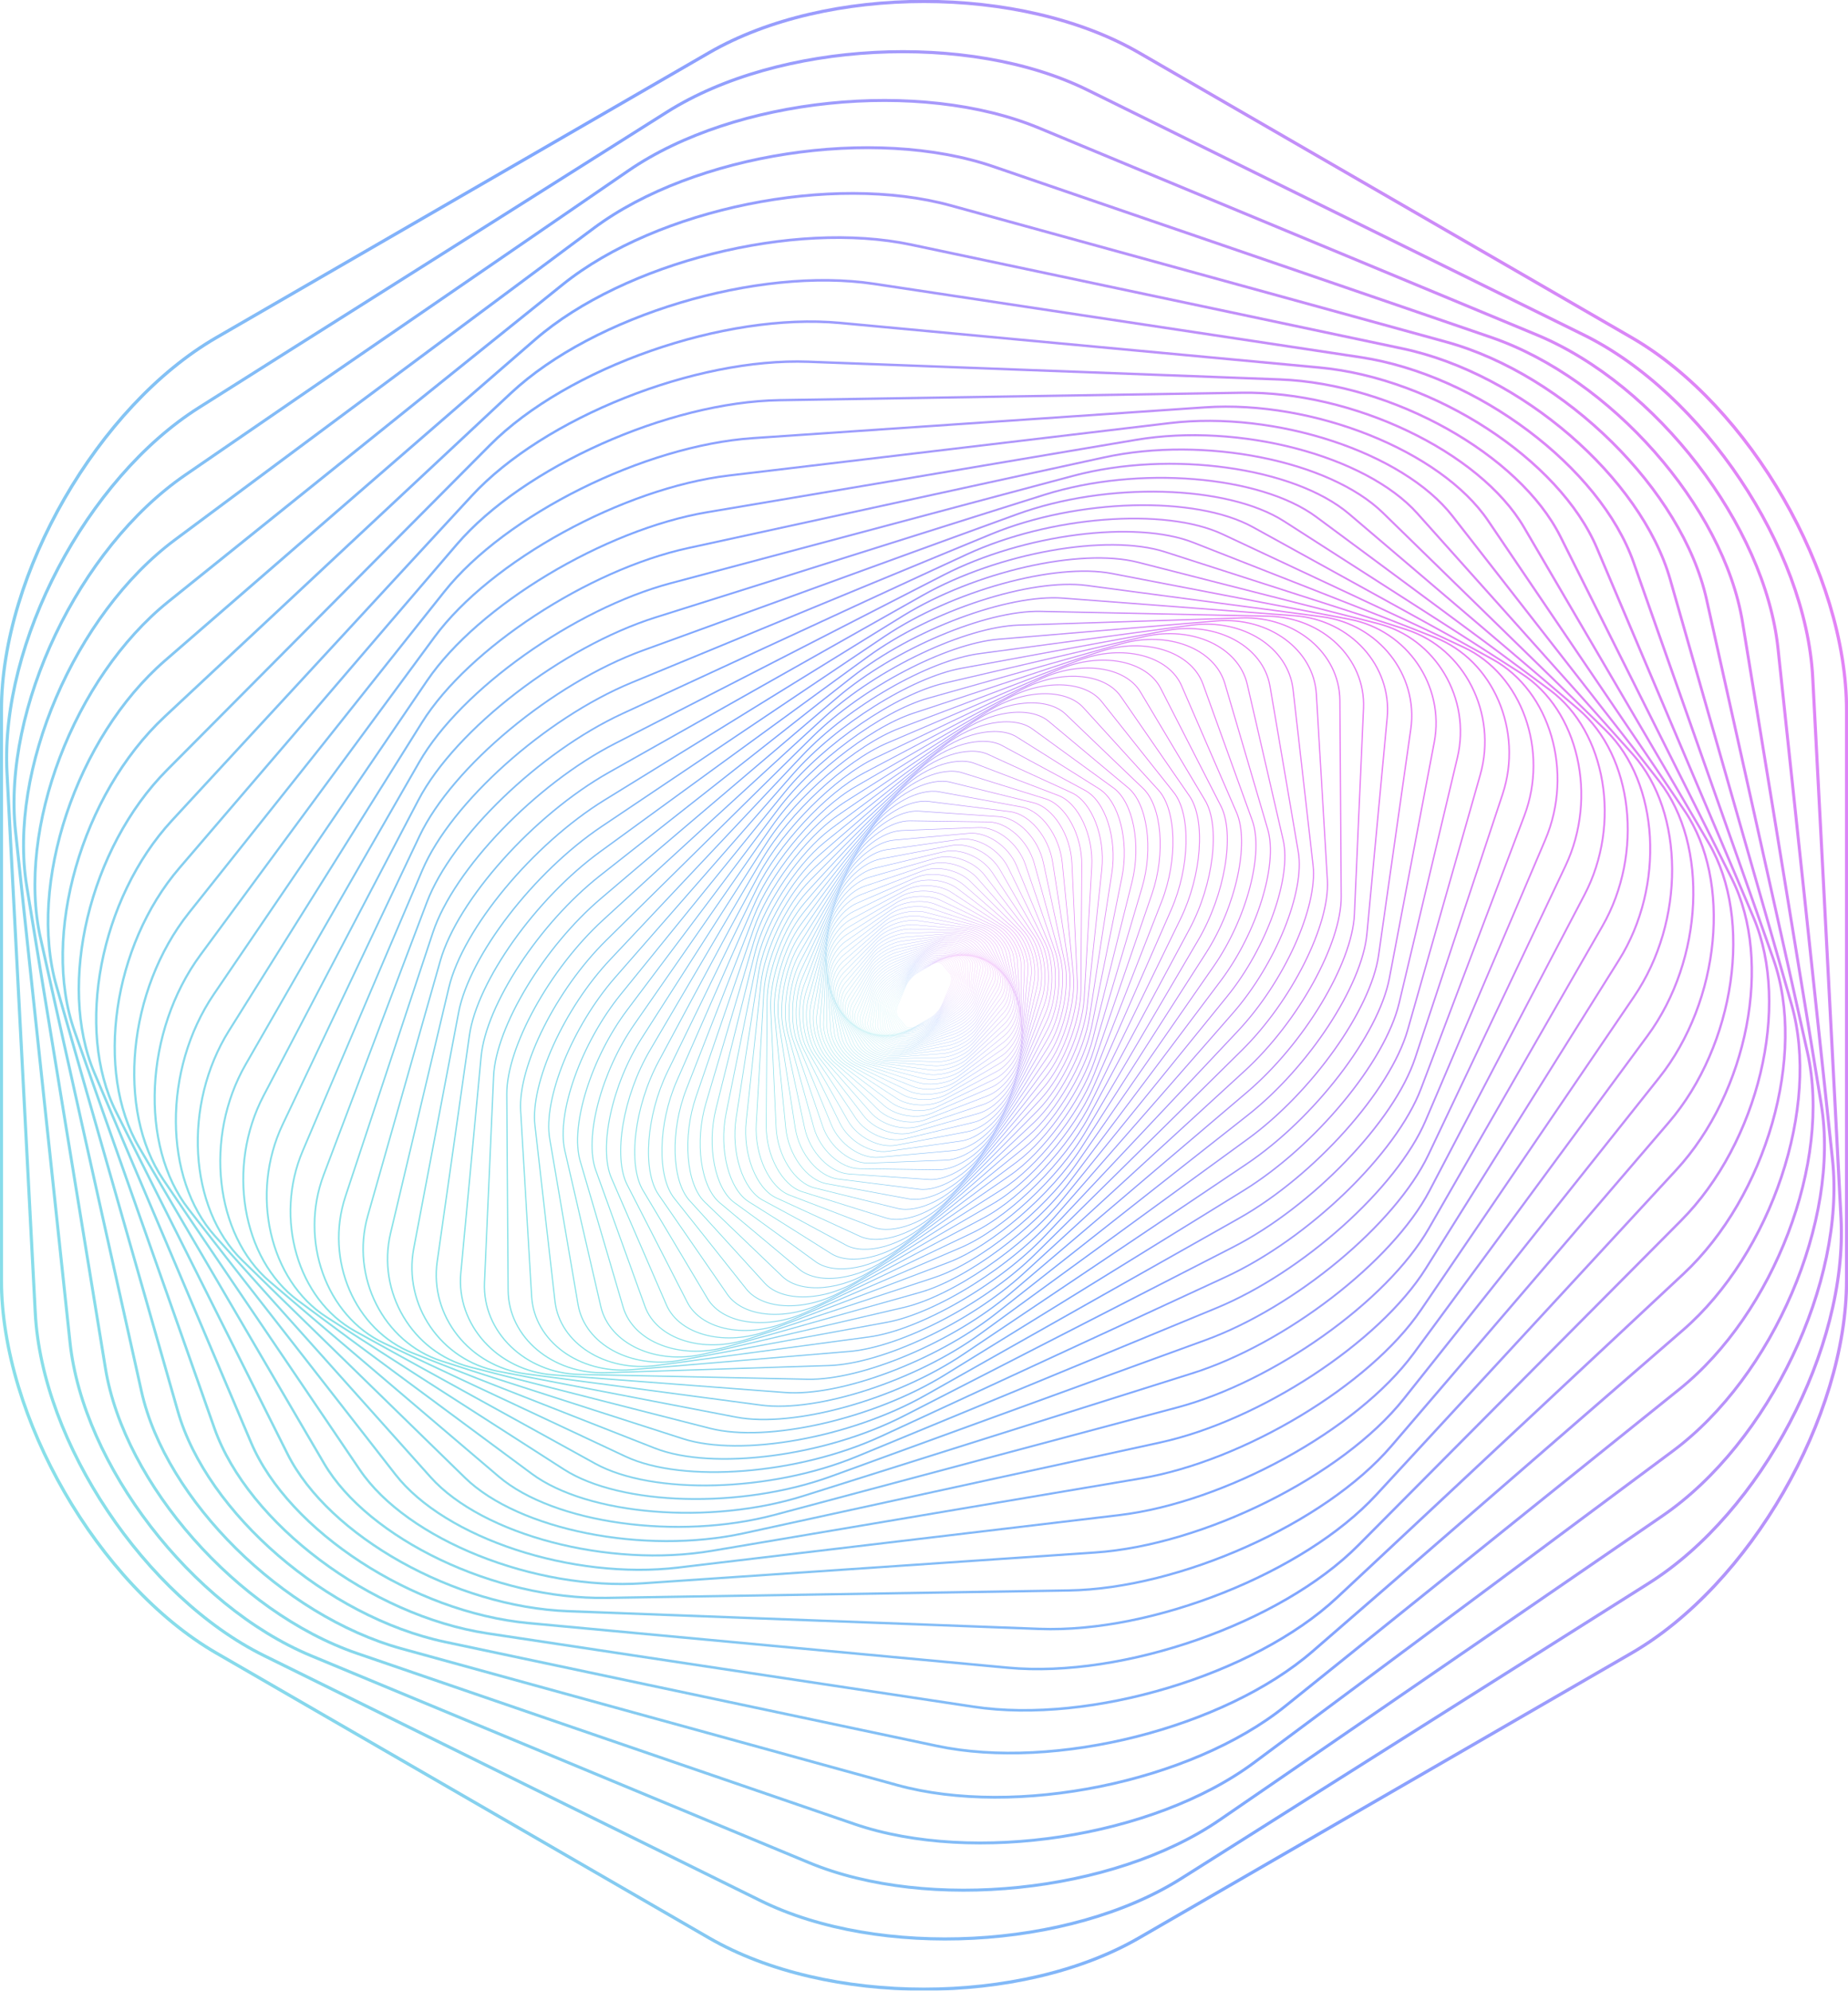 <svg width="744" height="801" viewBox="0 0 744 801" fill="none" xmlns="http://www.w3.org/2000/svg">
<g opacity="0.6" clip-path="url(#clip0)">
<path d="M364.564 412.961C365.307 413.873 367.159 413.887 368.683 412.991L375.026 409.254C376.548 408.358 378.432 406.142 379.214 404.333L382.464 396.793C383.245 394.983 383.275 392.754 382.532 391.841L379.437 388.037C378.694 387.124 376.842 387.111 375.318 388.007L368.975 391.743C367.453 392.64 365.569 394.855 364.788 396.665L361.537 404.205C360.758 406.014 360.726 408.243 361.469 409.156L364.564 412.961Z" stroke="url(#paint0_linear)" stroke-width="0.036" stroke-miterlimit="10"/>
<path d="M363.758 413.189C364.466 414.189 366.353 414.307 367.953 413.448L374.618 409.87C376.216 409.012 378.255 406.788 379.145 404.929L382.858 397.182C383.749 395.324 383.901 392.983 383.193 391.983L380.242 387.811C379.534 386.81 377.648 386.693 376.047 387.552L369.383 391.13C367.785 391.988 365.745 394.212 364.855 396.07L361.142 403.818C360.252 405.676 360.099 408.017 360.807 409.017L363.758 413.189Z" stroke="url(#paint1_linear)" stroke-width="0.038" stroke-miterlimit="10"/>
<path d="M362.923 413.385C363.59 414.476 365.509 414.704 367.183 413.89L374.166 410.497C375.841 409.682 378.038 407.458 379.045 405.551L383.243 397.61C384.25 395.705 384.528 393.253 383.861 392.163L381.079 387.614C380.412 386.524 378.492 386.295 376.818 387.11L369.835 390.503C368.161 391.318 365.964 393.541 364.957 395.449L360.759 403.39C359.751 405.295 359.474 407.747 360.141 408.837L362.923 413.385Z" stroke="url(#paint2_linear)" stroke-width="0.039" stroke-miterlimit="10"/>
<path d="M362.066 413.544C362.689 414.726 364.63 415.072 366.381 414.307L373.677 411.124C375.427 410.361 377.782 408.143 378.912 406.194L383.614 398.079C384.741 396.13 385.157 393.569 384.534 392.386L381.939 387.454C381.316 386.271 379.375 385.925 377.624 386.691L370.328 389.874C368.578 390.637 366.223 392.855 365.093 394.803L360.392 402.919C359.265 404.867 358.848 407.429 359.472 408.611L362.066 413.544Z" stroke="url(#paint3_linear)" stroke-width="0.041" stroke-miterlimit="10"/>
<path d="M361.18 413.663C361.752 414.941 363.712 415.41 365.536 414.704L373.14 411.761C374.964 411.056 377.482 408.854 378.737 406.87L383.961 398.599C385.216 396.615 385.774 393.945 385.202 392.667L382.823 387.339C382.251 386.061 380.291 385.592 378.467 386.298L370.864 389.241C369.04 389.947 366.521 392.149 365.266 394.133L360.042 402.403C358.787 404.387 358.229 407.058 358.801 408.336L361.18 413.663Z" stroke="url(#paint4_linear)" stroke-width="0.042" stroke-miterlimit="10"/>
<path d="M360.272 413.74C360.786 415.116 362.757 415.716 364.655 415.075L372.561 412.402C374.458 411.762 377.143 409.584 378.526 407.568L384.292 399.161C385.675 397.144 386.388 394.368 385.873 392.991L383.733 387.258C383.219 385.882 381.248 385.282 379.35 385.923L371.445 388.596C369.547 389.236 366.863 391.414 365.48 393.43L359.714 401.837C358.331 403.854 357.618 406.63 358.132 408.007L360.272 413.74Z" stroke="url(#paint5_linear)" stroke-width="0.043" stroke-miterlimit="10"/>
<path d="M359.343 413.773C359.792 415.247 361.772 415.988 363.74 415.418L371.94 413.045C373.908 412.475 376.758 410.336 378.275 408.292L384.599 399.774C386.115 397.73 386.989 394.85 386.54 393.375L384.664 387.23C384.215 385.756 382.236 385.015 380.268 385.584L372.068 387.958C370.099 388.527 367.249 390.667 365.733 392.71L359.409 401.229C357.892 403.273 357.018 406.153 357.468 407.627L359.343 413.773Z" stroke="url(#paint6_linear)" stroke-width="0.045" stroke-miterlimit="10"/>
<path d="M358.393 413.753C358.774 415.329 360.747 416.214 362.784 415.724L371.264 413.68C373.3 413.189 376.319 411.099 377.975 409.034L384.873 400.428C386.528 398.362 387.571 395.384 387.193 393.809L385.608 387.247C385.227 385.672 383.253 384.786 381.217 385.276L372.737 387.32C370.7 387.811 367.681 389.901 366.026 391.967L359.128 400.572C357.472 402.638 356.43 405.616 356.808 407.191L358.393 413.753Z" stroke="url(#paint7_linear)" stroke-width="0.047" stroke-miterlimit="10"/>
<path d="M357.426 413.68C357.728 415.356 359.697 416.397 361.796 415.993L370.548 414.312C372.647 413.909 375.838 411.876 377.635 409.797L385.121 401.131C386.918 399.052 388.14 395.978 387.838 394.302L386.575 387.317C386.273 385.642 384.304 384.601 382.206 385.004L373.453 386.685C371.354 387.089 368.163 389.121 366.367 391.201L358.88 399.866C357.083 401.946 355.861 405.02 356.163 406.696L357.426 413.68Z" stroke="url(#paint8_linear)" stroke-width="0.048" stroke-miterlimit="10"/>
<path d="M356.447 413.552C356.668 415.332 358.614 416.533 360.776 416.225L369.784 414.942C371.946 414.634 375.302 412.675 377.246 410.587L385.34 401.889C387.281 399.801 388.691 396.638 388.471 394.861L387.556 387.449C387.335 385.669 385.389 384.467 383.227 384.775L374.219 386.059C372.057 386.367 368.701 388.326 366.757 390.414L358.663 399.112C356.722 401.199 355.312 404.363 355.532 406.14L356.447 413.552Z" stroke="url(#paint9_linear)" stroke-width="0.05" stroke-miterlimit="10"/>
<path d="M355.456 413.364C355.584 415.247 357.506 416.617 359.724 416.413L368.972 415.56C371.191 415.356 374.717 413.481 376.807 411.393L385.519 402.698C387.61 400.61 389.213 397.365 389.085 395.482L388.549 387.639C388.421 385.756 386.499 384.385 384.28 384.59L375.032 385.443C372.814 385.647 369.288 387.522 367.197 389.609L358.486 398.305C356.395 400.392 354.791 403.638 354.919 405.521L355.456 413.364Z" stroke="url(#paint10_linear)" stroke-width="0.052" stroke-miterlimit="10"/>
<path d="M354.455 413.108C354.485 415.094 356.368 416.642 358.642 416.55L368.11 416.163C370.383 416.07 374.075 414.293 376.315 412.214L385.656 403.554C387.896 401.475 389.707 398.15 389.674 396.166L389.546 387.893C389.516 385.906 387.632 384.358 385.359 384.451L375.891 384.838C373.618 384.931 369.926 386.707 367.685 388.787L358.345 397.447C356.104 399.526 354.294 402.851 354.327 404.835L354.455 413.108Z" stroke="url(#paint11_linear)" stroke-width="0.054" stroke-miterlimit="10"/>
<path d="M353.449 412.786C353.376 414.873 355.214 416.607 357.533 416.634L367.203 416.748C369.522 416.776 373.38 415.113 375.776 413.05L385.756 404.461C388.152 402.401 390.172 399.005 390.245 396.915L390.556 388.211C390.629 386.124 388.791 384.391 386.472 384.364L376.802 384.249C374.483 384.222 370.625 385.884 368.229 387.947L358.249 396.536C355.853 398.597 353.833 401.992 353.76 404.082L353.449 412.786Z" stroke="url(#paint12_linear)" stroke-width="0.056" stroke-miterlimit="10"/>
<path d="M352.439 412.391C352.252 414.582 354.032 416.503 356.395 416.661L366.242 417.315C368.605 417.473 372.626 415.936 375.174 413.901L385.802 405.423C388.353 403.387 390.594 399.929 390.779 397.738L391.56 388.607C391.748 386.416 389.968 384.494 387.605 384.336L377.758 383.682C375.395 383.524 371.374 385.061 368.825 387.097L358.197 395.575C355.646 397.61 353.406 401.068 353.221 403.259L352.439 412.391Z" stroke="url(#paint13_linear)" stroke-width="0.058" stroke-miterlimit="10"/>
<path d="M351.434 411.922C351.127 414.217 352.839 416.334 355.237 416.628L365.237 417.86C367.635 418.154 371.814 416.762 374.523 414.764L385.804 406.437C388.51 404.439 390.98 400.926 391.287 398.635L392.57 389.078C392.877 386.783 391.165 384.666 388.766 384.372L378.767 383.14C376.369 382.846 372.19 384.238 369.481 386.236L358.199 394.563C355.493 396.561 353.024 400.074 352.716 402.365L351.434 411.922Z" stroke="url(#paint14_linear)" stroke-width="0.06" stroke-miterlimit="10"/>
<path d="M350.434 411.372C349.998 413.764 351.629 416.086 354.057 416.53L364.182 418.375C366.61 418.817 370.944 417.585 373.808 415.634L385.749 407.502C388.615 405.551 391.316 401.995 391.751 399.602L393.567 389.626C394.003 387.233 392.372 384.911 389.944 384.467L379.819 382.622C377.391 382.181 373.057 383.412 370.193 385.364L358.252 393.495C355.386 395.446 352.685 399.003 352.25 401.395L350.434 411.372Z" stroke="url(#paint15_linear)" stroke-width="0.062" stroke-miterlimit="10"/>
<path d="M349.442 410.74C348.87 413.233 350.408 415.762 352.861 416.361L363.078 418.858C365.531 419.457 370.009 418.4 373.034 416.506L385.636 408.617C388.66 406.723 391.603 403.137 392.175 400.643L394.56 390.258C395.132 387.765 393.593 385.236 391.141 384.636L380.923 382.14C378.47 381.54 373.992 382.598 370.968 384.492L358.366 392.381C355.341 394.275 352.398 397.861 351.826 400.354L349.442 410.74Z" stroke="url(#paint16_linear)" stroke-width="0.064" stroke-miterlimit="10"/>
<path d="M348.468 410.02C347.752 412.609 349.184 415.353 351.65 416.119L361.93 419.307C364.396 420.073 369.019 419.207 372.202 417.383L385.462 409.786C388.645 407.963 391.835 404.352 392.551 401.766L395.535 390.98C396.251 388.391 394.819 385.647 392.353 384.881L382.073 381.693C379.606 380.927 374.984 381.794 371.801 383.617L358.541 391.215C355.358 393.038 352.167 396.648 351.451 399.234L348.468 410.02Z" stroke="url(#paint17_linear)" stroke-width="0.067" stroke-miterlimit="10"/>
<path d="M347.512 409.211C346.643 411.892 347.958 414.854 350.43 415.795L360.735 419.713C363.206 420.653 367.963 419.999 371.303 418.258L385.222 411.004C388.563 409.263 392.007 405.644 392.872 402.962L396.488 391.789C397.356 389.108 396.041 386.146 393.569 385.206L383.265 381.287C380.793 380.347 376.037 381.001 372.697 382.742L358.777 389.996C355.437 391.738 351.993 395.357 351.127 398.038L347.512 409.211Z" stroke="url(#paint18_linear)" stroke-width="0.069" stroke-miterlimit="10"/>
<path d="M346.584 408.306C345.557 411.077 346.736 414.263 349.205 415.389L359.496 420.076C361.965 421.201 366.846 420.773 370.345 419.127L384.915 412.268C388.41 410.622 392.113 407.009 393.139 404.238L397.419 392.691C398.445 389.92 397.266 386.734 394.797 385.609L384.507 380.922C382.037 379.796 377.156 380.224 373.658 381.87L359.088 388.729C355.592 390.375 351.89 393.989 350.863 396.76L346.584 408.306Z" stroke="url(#paint19_linear)" stroke-width="0.072" stroke-miterlimit="10"/>
<path d="M345.681 407.303C344.486 410.159 345.518 413.573 347.976 414.892L358.213 420.386C360.668 421.705 365.666 421.525 369.317 419.988L384.53 413.582C388.181 412.045 392.144 408.45 393.34 405.594L398.316 393.694C399.511 390.838 398.479 387.424 396.021 386.105L385.785 380.611C383.329 379.292 378.331 379.472 374.68 381.009L359.468 387.415C355.817 388.952 351.853 392.547 350.658 395.403L345.681 407.303Z" stroke="url(#paint20_linear)" stroke-width="0.074" stroke-miterlimit="10"/>
<path d="M344.819 406.2C343.45 409.137 344.318 412.783 346.752 414.304L356.89 420.645C359.324 422.166 364.426 422.253 368.226 420.839L384.071 414.944C387.874 413.53 392.104 409.968 393.474 407.034L399.18 394.798C400.549 391.86 399.681 388.214 397.247 386.694L387.109 380.352C384.675 378.832 379.573 378.745 375.773 380.159L359.928 386.053C356.125 387.468 351.895 391.029 350.525 393.964L344.819 406.2Z" stroke="url(#paint21_linear)" stroke-width="0.077" stroke-miterlimit="10"/>
<path d="M344.001 404.993C342.449 408.004 343.14 411.887 345.539 413.62L355.53 420.844C357.928 422.578 363.123 422.951 367.073 421.673L383.532 416.351C387.483 415.073 391.985 411.566 393.537 408.554L400.006 396.005C401.557 392.994 400.866 389.111 398.468 387.378L388.476 380.154C386.078 378.42 380.884 378.047 376.933 379.325L360.474 384.647C356.524 385.925 352.021 389.432 350.469 392.444L344.001 404.993Z" stroke="url(#paint22_linear)" stroke-width="0.08" stroke-miterlimit="10"/>
<path d="M343.226 403.679C341.484 406.758 341.982 410.878 344.331 412.832L354.129 420.978C356.481 422.931 361.752 423.61 365.846 422.487L382.905 417.8C386.999 416.675 391.772 413.236 393.517 410.156L400.777 397.324C402.52 394.245 402.021 390.124 399.672 388.17L389.874 380.025C387.522 378.071 382.251 377.393 378.157 378.515L361.098 383.203C357.004 384.328 352.232 387.767 350.486 390.846L343.226 403.679Z" stroke="url(#paint23_linear)" stroke-width="0.083" stroke-miterlimit="10"/>
<path d="M342.511 402.256C340.57 405.398 340.859 409.756 343.151 411.938L352.698 421.04C354.991 423.226 360.327 424.228 364.557 423.272L382.19 419.285C386.421 418.329 391.471 414.974 393.409 411.835L401.492 398.746C403.433 395.604 403.144 391.247 400.852 389.064L391.305 379.962C389.012 377.777 383.677 376.774 379.446 377.731L361.813 381.717C357.582 382.674 352.532 386.028 350.594 389.168L342.511 402.256Z" stroke="url(#paint24_linear)" stroke-width="0.086" stroke-miterlimit="10"/>
<path d="M341.855 400.719C339.71 403.913 339.772 408.51 341.988 410.933L351.233 421.027C353.452 423.449 358.837 424.798 363.198 424.027L381.378 420.809C385.742 420.038 391.065 416.789 393.21 413.595L402.145 400.281C404.29 397.087 404.228 392.49 402.011 390.067L392.766 379.974C390.547 377.551 385.163 376.202 380.801 376.973L362.621 380.192C358.257 380.963 352.935 384.211 350.79 387.405L341.855 400.719Z" stroke="url(#paint25_linear)" stroke-width="0.089" stroke-miterlimit="10"/>
<path d="M341.271 399.068C338.916 402.308 338.731 407.142 340.863 409.813L349.743 420.934C351.875 423.602 357.289 425.319 361.776 424.746L380.473 422.365C384.96 421.792 390.56 418.675 392.915 415.435L402.732 401.932C405.087 398.692 405.272 393.858 403.14 391.187L394.26 380.066C392.128 377.398 386.713 375.681 382.227 376.254L363.529 378.635C359.043 379.208 353.443 382.325 351.088 385.565L341.271 399.068Z" stroke="url(#paint26_linear)" stroke-width="0.092" stroke-miterlimit="10"/>
<path d="M340.762 397.3C338.19 400.575 337.743 405.649 339.774 408.571L348.23 420.752C350.258 423.676 355.686 425.777 360.287 425.425L379.466 423.954C384.07 423.599 389.94 420.632 392.512 417.353L403.236 403.701C405.808 400.425 406.255 395.351 404.224 392.43L395.768 380.249C393.74 377.325 388.312 375.224 383.711 375.575L364.531 377.047C359.928 377.401 354.058 380.369 351.486 383.647L340.762 397.3Z" stroke="url(#paint27_linear)" stroke-width="0.096" stroke-miterlimit="10"/>
<path d="M340.341 395.414C337.545 398.717 336.821 404.022 338.732 407.208L346.701 420.479C348.612 423.665 354.029 426.172 358.739 426.055L378.362 425.564C383.072 425.447 389.213 422.648 392.009 419.345L403.664 405.587C406.46 402.284 407.184 396.978 405.273 393.792L397.304 380.521C395.393 377.336 389.976 374.829 385.266 374.946L365.643 375.436C360.933 375.553 354.791 378.352 351.996 381.655L340.341 395.414Z" stroke="url(#paint28_linear)" stroke-width="0.099" stroke-miterlimit="10"/>
<path d="M340.009 393.408C336.982 396.724 335.961 402.265 337.741 405.717L345.152 420.106C346.929 423.558 352.317 426.496 357.122 426.632L377.145 427.199C381.95 427.335 388.356 424.733 391.383 421.416L403.993 407.595C407.021 404.278 408.042 398.738 406.261 395.286L398.851 380.897C397.073 377.445 391.686 374.507 386.881 374.371L366.857 373.804C362.052 373.668 355.647 376.27 352.619 379.587L340.009 393.408Z" stroke="url(#paint29_linear)" stroke-width="0.103" stroke-miterlimit="10"/>
<path d="M339.781 391.28C336.519 394.599 335.185 400.365 336.813 404.093L343.598 419.626C345.226 423.354 350.559 426.739 355.445 427.145L375.817 428.845C380.707 429.254 387.374 426.869 390.635 423.55L404.223 409.715C407.484 406.396 408.818 400.63 407.19 396.902L400.406 381.369C398.778 377.641 393.445 374.256 388.558 373.85L368.186 372.15C363.297 371.741 356.63 374.125 353.368 377.445L339.781 391.28Z" stroke="url(#paint30_linear)" stroke-width="0.106" stroke-miterlimit="10"/>
<path d="M339.66 389.032C336.159 392.342 334.49 398.329 335.952 402.338L342.036 419.043C343.495 423.051 348.75 426.902 353.71 427.599L374.378 430.51C379.339 431.207 386.259 429.071 389.76 425.763L404.344 411.971C407.845 408.66 409.513 402.673 408.052 398.665L401.967 381.96C400.508 377.951 395.254 374.101 390.293 373.403L369.625 370.493C364.665 369.795 357.744 371.932 354.243 375.24L339.66 389.032Z" stroke="url(#paint31_linear)" stroke-width="0.11" stroke-miterlimit="10"/>
<path d="M339.658 386.661C335.915 389.947 333.895 396.149 335.169 400.444L340.478 418.337C341.752 422.632 346.9 426.97 351.917 427.975L372.822 432.175C377.84 433.183 385.008 431.319 388.748 428.033L404.345 414.339C408.088 411.053 410.108 404.851 408.834 400.556L403.525 382.663C402.251 378.368 397.103 374.03 392.086 373.024L371.181 368.825C366.163 367.817 358.995 369.681 355.255 372.967L339.658 386.661Z" stroke="url(#paint32_linear)" stroke-width="0.114" stroke-miterlimit="10"/>
<path d="M339.779 384.167C335.791 387.416 333.4 393.825 334.47 398.409L338.927 417.511C339.997 422.095 345.009 426.94 350.07 428.275L371.149 433.843C376.207 435.178 383.609 433.614 387.6 430.366L404.226 416.83C408.214 413.582 410.605 407.172 409.535 402.589L405.078 383.486C404.008 378.903 398.996 374.057 393.935 372.722L372.856 367.155C367.798 365.819 360.396 367.384 356.405 370.632L339.779 384.167Z" stroke="url(#paint33_linear)" stroke-width="0.118" stroke-miterlimit="10"/>
<path d="M340.04 381.557C335.801 384.751 333.024 391.356 333.868 396.234L337.388 416.56C338.232 421.438 343.083 426.807 348.166 428.491L369.349 435.505C374.432 437.189 382.06 435.952 386.298 432.758L403.961 419.446C408.2 416.252 410.977 409.647 410.133 404.769L406.613 384.443C405.769 379.565 400.918 374.196 395.835 372.512L374.652 365.498C369.569 363.814 361.941 365.051 357.702 368.245L340.04 381.557Z" stroke="url(#paint34_linear)" stroke-width="0.122" stroke-miterlimit="10"/>
<path d="M340.442 378.824C335.953 381.946 332.77 388.737 333.372 393.912L335.876 415.473C336.478 420.648 341.133 426.559 346.224 428.608L367.437 437.151C372.528 439.2 380.366 438.323 384.855 435.197L403.563 422.177C408.053 419.054 411.235 412.263 410.633 407.088L408.129 385.527C407.527 380.352 402.872 374.442 397.781 372.392L376.568 363.849C371.477 361.8 363.639 362.677 359.15 365.803L340.442 378.824Z" stroke="url(#paint35_linear)" stroke-width="0.127" stroke-miterlimit="10"/>
<path d="M340.998 375.973C336.256 379.009 332.651 385.971 332.989 391.443L334.388 414.246C334.723 419.718 339.155 426.188 344.232 428.624L365.391 438.772C370.468 441.208 378.502 440.715 383.244 437.679L403.003 425.027C407.746 421.991 411.35 415.029 411.012 409.557L409.613 386.753C409.278 381.281 404.846 374.812 399.769 372.376L378.611 362.228C373.533 359.791 365.5 360.285 360.757 363.32L340.998 375.973Z" stroke="url(#paint36_linear)" stroke-width="0.132" stroke-miterlimit="10"/>
<path d="M341.718 373.008C336.725 375.938 332.679 383.058 332.731 388.83L332.941 412.876C332.992 418.648 337.16 425.692 342.205 428.532L363.225 440.367C368.269 443.206 376.483 443.132 381.475 440.203L402.285 427.992C407.278 425.063 411.324 417.942 411.272 412.17L411.062 388.124C411.011 382.352 406.843 375.308 401.798 372.469L380.778 360.634C375.734 357.794 367.52 357.868 362.528 360.797L341.718 373.008Z" stroke="url(#paint37_linear)" stroke-width="0.136" stroke-miterlimit="10"/>
<path d="M342.609 369.931C337.363 372.736 332.862 379.998 332.607 386.067L331.539 411.355C331.283 417.424 335.155 425.06 340.145 428.324L360.933 441.925C365.92 445.19 374.295 445.563 379.541 442.759L401.399 431.068C406.645 428.264 411.145 421.002 411.401 414.933L412.468 389.645C412.724 383.576 408.853 375.94 403.862 372.676L383.074 359.075C378.087 355.81 369.713 355.437 364.467 358.241L342.609 369.931Z" stroke="url(#paint38_linear)" stroke-width="0.141" stroke-miterlimit="10"/>
<path d="M343.682 366.746C338.188 369.406 333.214 376.791 332.629 383.154L330.192 409.68C329.607 416.045 333.146 424.286 338.054 427.992L358.513 443.435C363.422 447.141 371.935 447.997 377.428 445.337L400.324 434.254C405.818 431.595 410.791 424.21 411.377 417.847L413.813 391.321C414.399 384.955 410.859 376.714 405.951 373.008L385.492 357.565C380.584 353.859 372.071 353.004 366.577 355.663L343.682 366.746Z" stroke="url(#paint39_linear)" stroke-width="0.146" stroke-miterlimit="10"/>
<path d="M344.942 363.457C339.201 365.95 333.739 373.436 332.803 380.096L328.904 407.846C327.968 414.506 331.134 423.362 335.939 427.529L355.962 444.89C360.767 449.057 369.395 450.425 375.136 447.934L399.058 437.546C404.799 435.053 410.26 427.567 411.197 420.907L415.095 393.158C416.032 386.497 412.866 377.641 408.061 373.474L388.038 356.113C383.233 351.946 374.605 350.578 368.864 353.069L344.942 363.457Z" stroke="url(#paint40_linear)" stroke-width="0.152" stroke-miterlimit="10"/>
<path d="M346.404 360.067C340.42 362.37 334.456 369.94 333.146 376.889L327.693 405.843C326.384 412.792 329.139 422.275 333.813 426.921L353.292 446.275C357.966 450.918 366.686 452.834 372.667 450.531L397.599 440.931C403.583 438.628 409.547 431.058 410.857 424.109L416.31 395.155C417.619 388.206 414.864 378.723 410.19 374.077L390.711 354.723C386.037 350.08 377.317 348.164 371.336 350.466L346.404 360.067Z" stroke="url(#paint41_linear)" stroke-width="0.157" stroke-miterlimit="10"/>
<path d="M348.074 356.587C341.853 358.68 335.371 366.307 333.667 373.54L326.565 403.676C324.86 410.908 327.161 421.029 331.674 426.172L350.489 447.591C355.005 452.73 363.788 455.224 370.006 453.134L395.923 444.416C402.144 442.323 408.626 434.696 410.33 427.463L417.433 397.327C419.137 390.094 416.836 379.973 412.323 374.831L393.508 353.412C388.992 348.273 380.209 345.779 373.991 347.869L348.074 356.587Z" stroke="url(#paint42_linear)" stroke-width="0.163" stroke-miterlimit="10"/>
<path d="M349.964 353.02C343.515 354.876 336.502 362.536 334.379 370.046L325.533 401.333C323.41 408.84 325.215 419.607 329.541 425.259L347.571 448.812C351.897 454.463 360.715 457.57 367.164 455.714L394.04 447.98C400.489 446.125 407.502 438.465 409.625 430.954L418.471 399.668C420.594 392.16 418.789 381.393 414.463 375.742L396.433 352.189C392.107 346.537 383.289 343.43 376.84 345.286L349.964 353.02Z" stroke="url(#paint43_linear)" stroke-width="0.169" stroke-miterlimit="10"/>
<path d="M352.077 349.374C345.407 350.968 337.85 358.636 335.288 366.411L324.606 398.812C322.041 406.586 323.304 418.005 327.412 424.185L344.528 449.937C348.636 456.117 357.454 459.867 364.124 458.273L391.922 451.626C398.592 450.032 406.149 442.364 408.711 434.589L419.394 402.188C421.958 394.414 420.695 382.995 416.587 376.815L399.471 351.063C395.363 344.883 386.545 341.133 379.876 342.727L352.077 349.374Z" stroke="url(#paint44_linear)" stroke-width="0.175" stroke-miterlimit="10"/>
<path d="M354.427 345.657C347.544 346.965 339.434 354.608 336.41 362.639L323.797 396.109C320.77 404.139 321.448 416.212 325.303 422.934L341.37 450.951C345.225 457.673 354.013 462.104 360.895 460.794L389.576 455.338C396.458 454.03 404.568 446.386 407.592 438.355L420.205 404.886C423.232 396.855 422.555 384.783 418.7 378.06L402.632 350.044C398.777 343.321 389.989 338.89 383.107 340.201L354.427 345.657Z" stroke="url(#paint45_linear)" stroke-width="0.182" stroke-miterlimit="10"/>
<path d="M357.018 341.883C349.935 342.88 341.264 350.467 337.752 358.743L323.114 393.231C319.602 401.507 319.648 414.236 323.217 421.515L338.095 451.85C341.667 459.129 350.381 464.271 357.465 463.274L386.984 459.121C394.067 458.123 402.738 450.537 406.25 442.261L420.888 407.772C424.4 399.496 424.354 386.767 420.785 379.489L405.907 349.153C402.335 341.874 393.621 336.732 386.537 337.73L357.018 341.883Z" stroke="url(#paint46_linear)" stroke-width="0.188" stroke-miterlimit="10"/>
<path d="M359.86 338.054C352.589 338.711 343.349 346.207 339.328 354.712L322.569 390.157C318.548 398.662 317.916 412.045 321.167 419.893L334.711 452.602C337.961 460.45 346.569 466.337 353.841 465.68L384.141 462.944C391.413 462.287 400.652 454.79 404.673 446.286L421.433 410.84C425.454 402.336 426.085 388.953 422.835 381.104L409.291 348.395C406.04 340.547 397.432 334.661 390.16 335.318L359.86 338.054Z" stroke="url(#paint47_linear)" stroke-width="0.195" stroke-miterlimit="10"/>
<path d="M362.96 334.19C355.514 334.478 345.7 341.85 341.148 350.57L322.181 386.906C317.63 395.626 316.274 409.658 319.165 418.086L331.22 453.215C334.114 461.647 342.569 468.307 350.015 468.018L381.037 466.811C388.483 466.522 398.297 459.151 402.849 450.43L421.816 414.094C426.367 405.374 427.723 391.343 424.832 382.914L412.777 347.785C409.883 339.354 401.428 332.694 393.982 332.982L362.96 334.19Z" stroke="url(#paint48_linear)" stroke-width="0.202" stroke-miterlimit="10"/>
<path d="M366.328 330.295C358.727 330.189 348.331 337.397 343.229 346.311L321.961 383.461C316.857 392.375 314.725 407.052 317.224 416.072L327.635 453.665C330.134 462.685 338.397 470.154 345.997 470.26L377.675 470.702C385.276 470.808 395.673 463.6 400.775 454.687L422.042 417.536C427.147 408.622 429.278 393.945 426.779 384.925L416.369 347.332C413.869 338.312 405.607 330.843 398.006 330.737L366.328 330.295Z" stroke="url(#paint49_linear)" stroke-width="0.209" stroke-miterlimit="10"/>
<path d="M369.967 326.388C362.227 325.856 351.25 332.86 345.574 341.951L321.922 379.829C316.246 388.92 313.292 404.227 315.355 413.849L323.958 453.94C326.022 463.56 334.045 471.866 341.784 472.397L374.039 474.61C381.779 475.141 392.756 468.138 398.432 459.047L422.084 421.168C427.76 412.078 430.714 396.771 428.65 387.149L420.048 347.057C417.984 337.438 409.961 329.132 402.221 328.6L369.967 326.388Z" stroke="url(#paint50_linear)" stroke-width="0.217" stroke-miterlimit="10"/>
<path d="M373.881 322.483C366.022 321.499 354.462 328.254 348.193 337.495L322.069 376.009C315.799 385.252 311.971 401.18 313.561 411.407L320.187 454.025C321.777 464.252 329.509 473.425 337.368 474.411L370.119 478.515C377.978 479.499 389.538 472.743 395.807 463.502L421.931 424.989C428.201 415.746 432.029 399.818 430.439 389.59L423.813 346.973C422.223 336.746 414.491 327.573 406.632 326.587L373.881 322.483Z" stroke="url(#paint51_linear)" stroke-width="0.225" stroke-miterlimit="10"/>
<path d="M378.079 318.594C370.124 317.125 357.983 323.589 351.103 332.961L322.428 372.006C315.546 381.374 310.795 397.91 311.871 408.748L316.349 453.913C317.424 464.751 324.813 474.82 332.768 476.289L365.921 482.409C373.876 483.878 386.018 477.414 392.897 468.043L421.572 428.998C428.454 419.629 433.205 403.093 432.13 392.256L427.651 347.09C426.576 336.253 419.187 326.183 411.233 324.715L378.079 318.594Z" stroke="url(#paint52_linear)" stroke-width="0.233" stroke-miterlimit="10"/>
<path d="M382.565 314.735C374.536 312.752 361.82 318.878 354.309 328.347L323.007 367.809C315.496 377.279 309.773 394.398 310.288 405.848L312.444 453.572C312.961 465.026 319.953 476.016 327.984 478L361.442 486.262C369.47 488.246 382.186 482.12 389.697 472.651L421 433.189C428.511 423.719 434.233 406.6 433.719 395.15L431.562 347.425C431.045 335.972 424.054 324.982 416.023 322.998L382.565 314.735Z" stroke="url(#paint53_linear)" stroke-width="0.242" stroke-miterlimit="10"/>
<path d="M387.34 310.928C379.265 308.402 365.98 314.139 357.821 323.679L323.818 363.435C315.659 372.976 308.913 390.653 308.829 402.722L308.477 453.008C308.393 465.075 314.932 477.016 323.007 479.542L356.661 490.072C364.736 492.598 378.021 486.862 386.18 477.321L420.183 437.565C428.342 428.025 435.088 410.347 435.172 398.278L435.523 347.992C435.608 335.925 429.068 323.984 420.994 321.458L387.34 310.928Z" stroke="url(#paint54_linear)" stroke-width="0.251" stroke-miterlimit="10"/>
<path d="M392.411 307.189C384.318 304.088 370.474 309.388 361.651 318.967L324.88 358.881C316.057 368.46 308.241 386.671 307.511 399.351L304.47 452.19C303.74 464.87 309.768 477.784 317.861 480.885L351.592 493.81C359.686 496.912 373.529 491.611 382.352 482.033L419.124 442.119C427.947 432.54 435.763 414.328 436.492 401.648L439.533 348.809C440.263 336.13 434.236 323.215 426.142 320.114L392.411 307.189Z" stroke="url(#paint55_linear)" stroke-width="0.26" stroke-miterlimit="10"/>
<path d="M397.778 303.538C389.696 299.832 375.308 304.639 365.804 314.22L326.204 354.151C316.7 363.732 307.765 382.445 306.344 395.735L300.428 451.112C299.007 464.402 304.46 478.305 312.543 482.014L346.224 497.46C354.307 501.166 368.695 496.359 378.199 486.777L417.799 446.847C427.303 437.266 436.238 418.552 437.659 405.262L443.575 349.886C444.996 336.596 439.543 322.693 431.46 318.984L397.778 303.538Z" stroke="url(#paint56_linear)" stroke-width="0.269" stroke-miterlimit="10"/>
<path d="M403.44 299.995C395.401 295.654 380.482 299.913 370.29 309.462L327.807 349.254C317.611 358.802 307.506 377.981 305.353 391.871L296.369 449.757C294.212 463.65 299.026 478.567 307.065 482.908L340.564 501.002C348.603 505.343 363.522 501.084 373.715 491.535L416.197 451.744C426.393 442.195 436.498 423.016 438.652 409.126L447.636 351.24C449.792 337.348 444.979 322.431 436.939 318.09L403.44 299.995Z" stroke="url(#paint57_linear)" stroke-width="0.279" stroke-miterlimit="10"/>
<path d="M409.401 296.584C401.44 291.575 386.013 295.232 375.115 304.707L329.703 344.193C318.805 353.668 307.485 373.273 304.548 387.754L292.305 448.106C289.368 462.59 293.476 478.537 301.436 483.545L334.606 504.414C342.566 509.423 357.994 505.766 368.892 496.291L414.304 456.804C425.202 447.329 436.521 427.725 439.459 413.244L451.701 352.892C454.639 338.408 450.531 322.461 442.57 317.452L409.401 296.584Z" stroke="url(#paint58_linear)" stroke-width="0.289" stroke-miterlimit="10"/>
<path d="M415.656 293.327C407.813 287.624 391.895 290.616 380.284 299.976L331.902 338.978C320.291 348.338 307.71 368.318 303.943 383.383L288.248 446.149C284.48 461.211 287.818 478.202 295.661 483.905L328.349 507.671C336.192 513.374 352.11 510.382 363.721 501.021L412.103 462.02C423.714 452.659 436.295 432.679 440.062 417.615L455.757 354.848C459.525 339.787 456.187 322.796 448.344 317.093L415.656 293.327Z" stroke="url(#paint59_linear)" stroke-width="0.299" stroke-miterlimit="10"/>
<path d="M422.203 290.247C414.515 283.819 398.134 286.086 385.804 295.286L334.422 333.617C322.092 342.814 308.205 363.127 303.564 378.752L284.221 443.868C279.579 459.494 282.073 477.539 289.761 483.965L321.801 510.75C329.489 517.178 345.87 514.911 358.199 505.711L409.582 467.38C421.911 458.183 435.798 437.87 440.44 422.245L459.783 357.129C464.424 341.503 461.931 323.458 454.243 317.032L422.203 290.247Z" stroke="url(#paint60_linear)" stroke-width="0.31" stroke-miterlimit="10"/>
<path d="M429.038 287.373C421.546 280.192 404.733 281.672 391.679 290.662L337.275 328.121C324.218 337.111 308.983 357.696 303.422 373.864L280.238 441.247C274.673 457.417 276.252 476.523 283.744 483.703L314.965 513.625C322.457 520.805 339.27 519.326 352.324 510.336L406.728 472.877C419.785 463.887 435.019 443.302 440.581 427.134L463.765 359.751C469.33 343.58 467.751 324.475 460.259 317.294L429.038 287.373Z" stroke="url(#paint61_linear)" stroke-width="0.322" stroke-miterlimit="10"/>
<path d="M436.158 284.729C428.905 276.767 411.694 277.396 397.911 286.127L340.474 322.504C326.69 331.233 310.067 352.033 303.536 368.724L276.318 438.276C269.787 454.967 270.375 475.138 277.627 483.098L307.846 516.273C315.098 524.233 332.309 523.607 346.093 514.875L403.53 478.498C417.313 469.77 433.936 448.97 440.467 432.278L467.686 362.726C474.217 346.035 473.629 325.864 466.376 317.904L436.158 284.729Z" stroke="url(#paint62_linear)" stroke-width="0.333" stroke-miterlimit="10"/>
<path d="M443.555 282.34C436.591 273.57 419.018 273.281 404.507 281.699L344.038 316.771C329.527 325.186 311.478 346.134 303.931 363.318L272.482 434.93C264.936 452.114 264.459 473.351 271.423 482.117L300.447 518.658C307.411 527.427 324.984 527.716 339.494 519.298L399.964 484.227C414.474 475.812 432.524 454.864 440.07 437.68L471.519 366.067C479.066 348.883 479.542 327.647 472.578 318.88L443.555 282.34Z" stroke="url(#paint63_linear)" stroke-width="0.345" stroke-miterlimit="10"/>
<path d="M451.22 280.238C444.591 270.638 426.699 269.365 411.464 277.412L347.973 310.944C332.736 318.992 313.23 340.015 304.621 357.663L268.757 431.205C260.148 448.852 258.531 471.149 265.16 480.749L292.785 520.762C299.414 530.362 317.305 531.635 332.54 523.587L396.031 490.055C411.268 482.008 430.774 460.984 439.383 443.337L475.25 369.792C483.858 352.145 485.475 329.848 478.846 320.248L451.22 280.238Z" stroke="url(#paint64_linear)" stroke-width="0.358" stroke-miterlimit="10"/>
<path d="M459.142 278.451C452.899 267.992 434.735 265.668 418.782 273.287L352.296 305.034C336.34 312.653 315.339 333.677 305.629 351.753L265.158 427.082C255.444 445.16 252.607 468.506 258.85 478.964L284.865 522.547C291.107 533.005 309.271 535.33 325.224 527.711L391.711 495.963C407.667 488.344 428.667 467.32 438.378 449.245L478.849 373.916C488.563 355.838 491.399 332.492 485.157 322.033L459.142 278.451Z" stroke="url(#paint65_linear)" stroke-width="0.371" stroke-miterlimit="10"/>
<path d="M467.308 277.006C461.504 265.667 443.12 262.223 426.456 269.352L357.01 299.058C340.346 306.186 317.824 327.129 306.962 345.596L261.705 422.552C250.842 441.02 246.704 465.407 252.508 476.743L276.694 523.991C282.498 535.33 300.883 538.774 317.546 531.645L386.992 501.939C403.656 494.811 426.178 473.868 437.04 455.401L482.3 378.447C493.163 359.979 497.301 335.593 491.496 324.256L467.308 277.006Z" stroke="url(#paint66_linear)" stroke-width="0.385" stroke-miterlimit="10"/>
<path d="M475.71 275.941C470.401 263.703 451.851 259.067 434.49 265.643L362.139 293.041C344.776 299.616 320.71 320.387 308.658 339.201L258.433 417.599C246.381 436.412 240.862 461.818 246.171 474.057L268.296 525.056C273.605 537.295 292.155 541.93 309.516 535.354L381.866 507.957C399.229 501.381 423.295 480.61 435.347 461.797L485.573 383.399C497.625 364.585 503.143 339.179 497.834 326.941L475.71 275.941Z" stroke="url(#paint67_linear)" stroke-width="0.399" stroke-miterlimit="10"/>
<path d="M484.325 275.284C479.569 262.125 460.912 256.23 442.871 262.185L367.684 286.994C349.64 292.948 324.009 313.457 310.723 332.568L255.361 412.208C242.075 431.319 235.098 457.722 239.854 470.882L259.678 525.713C264.434 538.872 283.091 544.767 301.132 538.812L376.319 514.003C394.363 508.049 419.995 487.54 433.28 468.429L488.643 388.789C501.928 369.678 508.905 343.275 504.149 330.115L484.325 275.284Z" stroke="url(#paint68_linear)" stroke-width="0.413" stroke-miterlimit="10"/>
<path d="M493.14 275.069C488.994 260.975 470.299 253.751 451.596 259.013L373.657 280.947C354.954 286.212 327.738 306.356 313.182 325.712L252.516 406.377C237.956 425.733 229.438 453.104 233.584 467.198L250.858 525.928C255.004 540.023 273.699 547.247 292.402 541.985L370.341 520.051C389.044 514.786 416.26 494.642 430.816 475.286L491.482 394.621C506.041 375.265 514.56 347.894 510.413 333.8L493.14 275.069Z" stroke="url(#paint69_linear)" stroke-width="0.428" stroke-miterlimit="10"/>
<path d="M502.135 275.328C498.664 260.283 480 251.658 460.66 256.16L380.069 274.919C360.729 279.421 331.923 299.096 316.054 318.64L249.933 400.09C234.064 419.637 223.923 447.937 227.397 462.979L241.866 525.669C245.338 540.714 264.002 549.339 283.342 544.837L363.933 526.078C383.273 521.576 412.079 501.901 427.947 482.357L494.069 400.907C509.938 381.36 520.079 353.06 516.605 338.018L502.135 275.328Z" stroke="url(#paint70_linear)" stroke-width="0.444" stroke-miterlimit="10"/>
<path d="M511.289 276.096C508.553 260.092 489.994 249.995 470.047 253.661L386.921 268.935C366.975 272.6 336.571 291.695 319.357 311.364L247.633 393.337C230.422 413.009 218.577 442.198 221.313 458.205L232.714 524.901C235.45 540.905 254.009 551.002 273.956 547.336L357.081 532.062C377.028 528.397 407.432 509.303 424.646 489.633L496.37 407.66C513.581 387.988 525.426 358.799 522.69 342.792L511.289 276.096Z" stroke="url(#paint71_linear)" stroke-width="0.46" stroke-miterlimit="10"/>
<path d="M520.574 277.41C518.641 260.435 500.268 248.797 479.744 251.552L394.225 263.024C373.704 265.777 341.702 284.171 323.114 303.9L245.653 386.113C227.065 405.843 213.439 435.873 215.372 452.847L223.43 523.588C225.363 540.562 243.737 552.201 264.261 549.446L349.779 537.973C370.301 535.221 402.303 516.827 420.891 497.097L498.351 414.884C516.94 395.155 530.565 365.125 528.633 348.15L520.574 277.41Z" stroke="url(#paint72_linear)" stroke-width="0.477" stroke-miterlimit="10"/>
<path d="M529.963 279.304C528.899 261.354 510.797 248.107 489.737 249.87L401.981 257.214C380.92 258.978 347.331 276.549 327.338 296.262L244.019 378.412C224.026 398.125 208.536 428.943 209.603 446.893L214.04 521.699C215.105 539.649 233.206 552.896 254.266 551.133L342.023 543.789C363.083 542.026 396.672 524.454 416.665 504.741L499.984 422.591C519.977 402.878 535.468 372.06 534.401 354.11L529.963 279.304Z" stroke="url(#paint73_linear)" stroke-width="0.494" stroke-miterlimit="10"/>
<path d="M539.432 281.811C539.304 262.882 521.565 247.96 500.012 248.652L410.194 251.532C388.641 252.225 353.476 268.842 332.048 288.463L242.762 370.223C221.337 389.844 203.908 421.384 204.036 440.312L204.567 519.192C204.695 538.12 222.434 553.043 243.987 552.351L333.804 549.47C355.357 548.778 390.522 532.16 411.95 512.54L501.237 430.78C522.662 411.159 540.091 379.619 539.963 360.691L539.432 281.811Z" stroke="url(#paint74_linear)" stroke-width="0.512" stroke-miterlimit="10"/>
<path d="M548.949 284.966C549.828 265.062 532.549 248.399 510.547 247.935L418.868 246.011C396.868 245.548 360.146 261.078 337.267 280.522L241.92 361.544C219.039 380.987 199.601 413.181 198.719 433.085L195.052 516.031C194.172 535.935 211.451 552.599 233.454 553.062L325.133 554.986C347.133 555.449 383.855 539.919 406.734 520.475L502.08 439.453C524.962 420.01 544.4 387.816 545.282 367.912L548.949 284.966Z" stroke="url(#paint75_linear)" stroke-width="0.531" stroke-miterlimit="10"/>
<path d="M558.475 288.812C560.432 267.938 543.714 249.467 521.32 247.767L428.001 240.687C405.607 238.989 367.36 253.288 343.008 272.464L241.528 352.374C217.177 371.55 195.648 404.319 193.691 425.196L185.529 512.186C183.571 533.06 200.29 551.53 222.684 553.231L316.002 560.311C338.397 562.008 376.644 547.71 400.995 528.534L502.475 448.624C526.827 429.447 548.356 396.678 550.313 375.801L558.475 288.812Z" stroke="url(#paint76_linear)" stroke-width="0.55" stroke-miterlimit="10"/>
<path d="M567.979 293.376C571.088 271.54 555.037 251.203 532.308 248.183L437.593 235.596C414.864 232.577 375.128 245.499 349.287 264.313L241.613 342.719C215.775 361.536 192.09 394.795 188.979 416.631L176.02 507.624C172.911 529.46 188.962 549.797 211.692 552.817L306.406 565.404C329.136 568.423 368.872 555.501 394.713 536.687L502.386 458.281C528.224 439.467 551.909 406.205 555.021 384.369L567.979 293.376Z" stroke="url(#paint77_linear)" stroke-width="0.57" stroke-miterlimit="10"/>
<path d="M577.42 298.701C581.754 275.919 566.482 253.655 543.483 249.227L447.638 230.773C424.639 226.345 383.455 237.738 356.122 256.092L242.22 332.573C214.887 350.927 188.976 384.584 184.641 407.366L166.581 502.302C162.247 525.084 177.52 547.347 200.518 551.776L296.363 570.23C319.362 574.658 360.546 563.265 387.879 544.911L501.781 468.429C529.114 450.076 555.026 416.418 559.36 393.637L577.42 298.701Z" stroke="url(#paint78_linear)" stroke-width="0.591" stroke-miterlimit="10"/>
<path d="M586.755 304.816C592.388 281.108 578.011 256.86 554.81 250.939L458.13 226.255C434.93 220.331 392.357 230.037 363.524 247.821L243.374 321.935C214.541 339.722 186.343 373.671 180.713 397.381L157.246 496.182C151.613 519.89 165.99 544.138 189.19 550.059L285.871 574.743C309.071 580.667 351.644 570.96 380.477 553.177L500.627 479.063C529.46 461.276 557.658 427.327 563.288 403.616L586.755 304.816Z" stroke="url(#paint79_linear)" stroke-width="0.612" stroke-miterlimit="10"/>
<path d="M595.944 311.762C602.949 287.149 589.593 260.871 566.267 253.364L469.064 222.083C445.739 214.575 401.837 222.431 371.507 239.537L245.123 310.822C214.793 327.927 184.247 362.061 177.245 386.674L148.061 489.238C141.057 513.851 154.413 540.129 177.738 547.636L274.941 578.917C298.267 586.425 342.168 578.569 372.498 561.463L498.885 490.181C529.215 473.075 559.761 438.941 566.763 414.328L595.944 311.762Z" stroke="url(#paint80_linear)" stroke-width="0.634" stroke-miterlimit="10"/>
<path d="M604.936 319.569C613.386 294.085 601.179 265.722 577.81 256.547L480.43 218.306C457.061 209.128 411.907 214.965 380.088 231.274L247.496 299.238C215.677 315.547 182.731 349.744 174.28 375.229L139.069 481.433C130.619 506.918 142.826 535.281 166.195 544.456L263.575 582.697C286.944 591.875 332.097 586.038 363.917 569.728L496.508 501.765C528.327 485.455 561.274 451.259 569.724 425.774L604.936 319.569Z" stroke="url(#paint81_linear)" stroke-width="0.658" stroke-miterlimit="10"/>
<path d="M613.679 328.271C623.649 301.947 612.724 271.461 589.401 260.525L492.209 214.957C468.886 204.021 422.562 207.665 389.267 223.056L250.528 287.185C217.234 302.573 181.837 336.705 171.868 363.029L130.321 472.727C120.352 499.051 131.277 529.537 154.599 540.472L251.792 586.041C275.114 596.977 321.439 593.333 354.733 577.942L493.472 513.813C526.767 498.424 562.164 464.293 572.133 437.969L613.679 328.271Z" stroke="url(#paint82_linear)" stroke-width="0.681" stroke-miterlimit="10"/>
<path d="M622.128 337.901C633.693 310.779 624.186 278.129 601.002 265.349L504.393 212.087C481.209 199.307 433.812 200.582 399.063 214.924L254.265 274.685C219.516 289.027 181.626 322.951 170.061 350.074L121.875 463.099C110.31 490.222 119.816 522.871 143 535.652L239.61 588.913C262.794 601.694 310.191 600.418 344.939 586.076L489.738 526.316C524.487 511.973 562.377 478.049 573.942 450.926L622.128 337.901Z" stroke="url(#paint83_linear)" stroke-width="0.706" stroke-miterlimit="10"/>
<path d="M630.225 348.491C643.455 320.619 635.509 285.773 612.567 271.061L516.965 209.747C494.023 195.034 445.654 193.761 409.482 206.921L258.743 261.757C222.571 274.917 182.149 308.49 168.918 336.362L113.781 452.512C100.55 480.385 108.497 515.23 131.439 529.943L227.041 591.257C249.982 605.97 298.351 607.242 334.524 594.083L485.263 539.246C521.435 526.087 561.857 492.514 575.088 464.642L630.225 348.491Z" stroke="url(#paint84_linear)" stroke-width="0.732" stroke-miterlimit="10"/>
<path d="M637.906 360.067C652.876 331.497 646.637 294.431 624.043 277.699L529.895 207.972C507.302 191.24 458.084 187.235 420.52 199.075L263.988 248.404C226.424 260.242 183.443 293.305 168.473 321.875L106.092 440.931C91.121 469.5 97.361 506.567 119.954 523.299L214.103 593.025C236.696 609.757 285.914 613.763 323.478 601.923L480.007 552.591C517.571 540.753 560.552 507.69 575.522 479.12L637.906 360.067Z" stroke="url(#paint85_linear)" stroke-width="0.759" stroke-miterlimit="10"/>
<path d="M645.119 372.662C661.897 343.455 657.519 304.148 635.389 285.313L543.171 206.825C521.04 187.989 471.098 181.068 432.19 191.439L270.052 234.664C231.144 245.036 185.582 277.421 168.804 306.628L98.884 428.338C82.106 457.545 86.484 496.852 108.614 515.688L200.833 594.175C222.963 613.011 272.905 619.933 311.814 609.561L473.951 566.336C512.86 555.964 558.422 523.579 575.2 494.372L645.119 372.662Z" stroke="url(#paint86_linear)" stroke-width="0.786" stroke-miterlimit="10"/>
<path d="M651.795 386.296C670.452 356.519 668.086 314.959 646.541 293.938L556.757 206.348C535.212 185.33 484.689 175.296 444.488 184.054L276.963 220.551C236.761 229.31 188.605 260.839 169.948 290.616L92.205 414.702C73.548 444.479 75.914 486.039 97.459 507.06L187.244 594.649C208.789 615.668 259.311 625.702 299.512 616.943L467.037 580.446C507.239 571.688 555.395 540.159 574.052 510.382L651.795 386.296Z" stroke="url(#paint87_linear)" stroke-width="0.815" stroke-miterlimit="10"/>
<path d="M657.873 401C678.474 370.727 678.28 326.908 657.446 303.625L570.626 206.602C549.791 183.319 498.845 169.988 457.413 176.977L284.756 206.103C243.324 213.093 192.567 243.581 171.97 273.854L86.13 400.003C65.53 430.276 65.723 474.095 86.557 497.378L173.377 594.401C194.212 617.684 245.158 631.015 286.591 624.026L459.247 594.9C500.68 587.91 551.436 557.422 572.033 527.149L657.873 401Z" stroke="url(#paint88_linear)" stroke-width="0.844" stroke-miterlimit="10"/>
<path d="M663.279 416.789C685.886 386.102 688.026 340.029 668.038 314.406L584.746 207.626C564.759 182.002 513.556 165.178 470.961 170.241L293.467 191.336C250.872 196.399 197.527 225.647 174.923 256.334L80.723 384.208C58.116 414.895 55.976 460.968 75.964 486.592L159.255 593.371C179.243 618.995 230.446 635.82 273.041 630.757L450.535 609.662C493.13 604.599 546.475 575.351 569.079 544.663L663.279 416.789Z" stroke="url(#paint89_linear)" stroke-width="0.875" stroke-miterlimit="10"/>
<path d="M667.948 433.685C692.622 402.674 697.26 354.361 678.261 326.322L599.083 209.485C580.081 181.447 528.802 160.938 485.129 163.911L303.137 176.299C259.459 179.275 203.541 207.079 178.868 238.09L76.054 367.313C51.381 398.324 46.742 446.637 65.742 474.675L144.92 591.513C163.922 619.551 215.201 640.06 258.874 637.087L440.866 624.699C484.538 621.726 540.459 593.922 565.132 562.911L667.948 433.685Z" stroke="url(#paint90_linear)" stroke-width="0.907" stroke-miterlimit="10"/>
<path d="M671.804 451.703C698.6 420.465 705.907 369.934 688.04 339.414L613.588 212.229C595.721 181.708 544.562 157.321 499.898 158.038L313.785 161.025C269.121 161.741 210.655 187.886 183.861 219.123L72.199 349.295C45.403 380.532 38.096 431.063 55.963 461.584L130.415 588.769C148.282 619.29 199.441 643.676 244.105 642.96L430.219 639.973C474.882 639.256 533.348 613.112 560.142 581.874L671.804 451.703Z" stroke="url(#paint91_linear)" stroke-width="0.94" stroke-miterlimit="10"/>
<path d="M674.77 470.857C703.742 439.497 713.883 386.786 697.306 353.717L628.226 215.916C611.649 182.847 560.816 154.392 515.268 152.683L325.457 145.56C279.909 143.851 218.936 168.11 189.964 199.467L69.231 330.143C40.26 361.503 30.119 414.214 46.695 447.283L115.776 585.084C132.353 618.153 183.185 646.608 228.734 648.317L418.544 655.44C464.093 657.149 525.066 632.89 554.038 601.533L674.77 470.857Z" stroke="url(#paint92_linear)" stroke-width="0.974" stroke-miterlimit="10"/>
<path d="M676.772 491.157C707.968 459.791 721.115 404.938 705.987 369.261L642.944 220.598C627.816 184.921 577.536 152.206 531.212 147.898L338.172 129.943C291.848 125.634 228.422 147.773 197.226 179.138L67.229 309.847C36.033 341.212 22.886 396.065 38.015 431.742L101.057 580.406C116.186 616.082 166.465 648.797 212.79 653.105L405.829 671.061C452.153 675.369 515.58 653.23 546.776 621.865L676.772 491.157Z" stroke="url(#paint93_linear)" stroke-width="1.01" stroke-miterlimit="10"/>
<path d="M677.73 512.603C711.194 481.352 727.514 424.417 714.003 386.08L657.693 226.331C644.179 187.995 594.691 150.833 547.714 143.748L351.963 114.227C304.988 107.142 239.174 126.918 205.713 158.169L66.272 288.4C32.811 319.648 16.488 376.583 30.002 414.92L86.312 574.669C99.826 613.005 149.313 650.167 196.291 657.252L392.042 686.773C439.017 693.858 504.831 674.082 538.292 642.831L677.73 512.603Z" stroke="url(#paint94_linear)" stroke-width="1.046" stroke-miterlimit="10"/>
<path d="M677.562 535.199C713.329 504.193 732.998 445.242 721.273 404.199L672.417 233.165C660.691 192.123 612.243 150.329 564.754 140.292L366.858 98.465C319.368 88.429 251.249 105.586 215.485 136.592L66.442 265.798C30.678 296.804 11.006 355.756 22.731 396.798L71.587 567.832C83.312 608.874 131.76 650.669 179.25 660.705L377.146 702.532C424.635 712.569 492.755 695.412 528.519 664.406L677.562 535.199Z" stroke="url(#paint95_linear)" stroke-width="1.085" stroke-miterlimit="10"/>
<path d="M676.183 558.945C714.283 528.324 737.473 467.44 727.715 423.651L687.054 241.169C677.297 197.377 630.156 150.773 582.299 137.603L382.873 82.722C335.016 69.552 264.686 83.831 226.586 114.453L67.818 242.055C29.718 272.676 6.529 333.56 16.286 377.349L56.948 559.831C66.705 603.623 113.846 650.227 161.703 663.397L361.129 718.278C408.986 731.448 479.316 717.168 517.416 686.547L676.183 558.945Z" stroke="url(#paint96_linear)" stroke-width="1.124" stroke-miterlimit="10"/>
<path d="M673.513 583.831C713.971 553.743 740.849 491.023 733.243 444.451L701.546 250.385C693.94 203.814 648.391 152.225 600.325 135.742L400.035 67.053C351.972 50.569 279.542 61.701 239.085 91.789L70.49 217.169C30.032 247.257 3.154 309.977 10.761 356.549L42.457 550.615C50.064 597.186 95.612 648.775 143.679 665.259L343.968 733.947C392.032 750.431 464.461 739.299 504.918 709.211L673.513 583.831Z" stroke="url(#paint97_linear)" stroke-width="1.165" stroke-miterlimit="10"/>
<path d="M669.462 609.842C712.293 580.444 743.029 515.996 737.764 466.623L715.816 260.874C710.548 211.501 666.886 154.757 618.787 134.78L418.356 51.532C370.257 31.554 295.859 39.261 253.028 68.659L74.54 191.159C31.708 220.554 0.973 285.005 6.238 334.378L28.186 540.126C33.453 589.499 77.115 646.243 125.214 666.221L325.648 749.469C373.747 769.447 448.145 761.74 490.976 732.342L669.462 609.842Z" stroke="url(#paint98_linear)" stroke-width="1.207" stroke-miterlimit="10"/>
<path d="M663.949 636.961C709.162 608.422 743.922 542.369 741.189 490.178L729.801 272.687C727.067 220.494 685.603 158.441 637.656 134.788L437.854 36.224C389.907 12.571 313.683 16.571 268.469 45.111L80.053 164.039C34.839 192.578 0.08 258.631 2.813 310.822L14.201 528.313C16.934 580.503 58.399 642.559 106.345 666.212L306.147 764.776C354.094 788.429 430.318 784.429 475.532 755.889L663.949 636.961Z" stroke="url(#paint99_linear)" stroke-width="1.251" stroke-miterlimit="10"/>
<path d="M656.882 665.163C704.477 637.656 743.421 570.137 743.421 515.124V285.871C743.421 230.857 704.477 163.338 656.882 135.831L458.542 21.209C410.946 -6.298 333.059 -6.298 285.463 21.209L87.12 135.834C39.522 163.341 0.578 230.86 0.578 285.874V515.126C0.578 570.14 39.522 637.659 87.118 665.166L285.46 779.791C333.056 807.298 410.943 807.298 458.539 779.791L656.882 665.163Z" stroke="url(#paint100_linear)" stroke-width="1.297" stroke-miterlimit="10"/>
</g>
<defs>
<linearGradient id="paint0_linear" x1="383.051" y1="393.93" x2="359.394" y2="403.12" gradientUnits="userSpaceOnUse">
<stop stop-color="#DA2EEF"/>
<stop offset="0.49" stop-color="#2B6AFF"/>
<stop offset="1" stop-color="#39D0D8"/>
</linearGradient>
<linearGradient id="paint1_linear" x1="383.618" y1="393.747" x2="358.895" y2="403.572" gradientUnits="userSpaceOnUse">
<stop stop-color="#DA2EEF"/>
<stop offset="0.49" stop-color="#2B6AFF"/>
<stop offset="1" stop-color="#39D0D8"/>
</linearGradient>
<linearGradient id="paint2_linear" x1="384.202" y1="393.57" x2="358.404" y2="404.061" gradientUnits="userSpaceOnUse">
<stop stop-color="#DA2EEF"/>
<stop offset="0.49" stop-color="#2B6AFF"/>
<stop offset="1" stop-color="#39D0D8"/>
</linearGradient>
<linearGradient id="paint3_linear" x1="384.801" y1="393.4" x2="357.926" y2="404.592" gradientUnits="userSpaceOnUse">
<stop stop-color="#DA2EEF"/>
<stop offset="0.49" stop-color="#2B6AFF"/>
<stop offset="1" stop-color="#39D0D8"/>
</linearGradient>
<linearGradient id="paint4_linear" x1="385.403" y1="393.245" x2="357.465" y2="405.163" gradientUnits="userSpaceOnUse">
<stop stop-color="#DA2EEF"/>
<stop offset="0.49" stop-color="#2B6AFF"/>
<stop offset="1" stop-color="#39D0D8"/>
</linearGradient>
<linearGradient id="paint5_linear" x1="386.016" y1="393.092" x2="357.023" y2="405.761" gradientUnits="userSpaceOnUse">
<stop stop-color="#DA2EEF"/>
<stop offset="0.49" stop-color="#2B6AFF"/>
<stop offset="1" stop-color="#39D0D8"/>
</linearGradient>
<linearGradient id="paint6_linear" x1="386.632" y1="392.957" x2="356.609" y2="406.402" gradientUnits="userSpaceOnUse">
<stop stop-color="#DA2EEF"/>
<stop offset="0.49" stop-color="#2B6AFF"/>
<stop offset="1" stop-color="#39D0D8"/>
</linearGradient>
<linearGradient id="paint7_linear" x1="387.243" y1="392.831" x2="356.221" y2="407.071" gradientUnits="userSpaceOnUse">
<stop stop-color="#DA2EEF"/>
<stop offset="0.49" stop-color="#2B6AFF"/>
<stop offset="1" stop-color="#39D0D8"/>
</linearGradient>
<linearGradient id="paint8_linear" x1="387.856" y1="392.718" x2="355.873" y2="407.771" gradientUnits="userSpaceOnUse">
<stop stop-color="#DA2EEF"/>
<stop offset="0.49" stop-color="#2B6AFF"/>
<stop offset="1" stop-color="#39D0D8"/>
</linearGradient>
<linearGradient id="paint9_linear" x1="388.464" y1="392.624" x2="355.567" y2="408.506" gradientUnits="userSpaceOnUse">
<stop stop-color="#DA2EEF"/>
<stop offset="0.49" stop-color="#2B6AFF"/>
<stop offset="1" stop-color="#39D0D8"/>
</linearGradient>
<linearGradient id="paint10_linear" x1="389.062" y1="392.546" x2="355.307" y2="409.265" gradientUnits="userSpaceOnUse">
<stop stop-color="#DA2EEF"/>
<stop offset="0.49" stop-color="#2B6AFF"/>
<stop offset="1" stop-color="#39D0D8"/>
</linearGradient>
<linearGradient id="paint11_linear" x1="389.643" y1="392.484" x2="355.098" y2="410.045" gradientUnits="userSpaceOnUse">
<stop stop-color="#DA2EEF"/>
<stop offset="0.49" stop-color="#2B6AFF"/>
<stop offset="1" stop-color="#39D0D8"/>
</linearGradient>
<linearGradient id="paint12_linear" x1="390.525" y1="392.384" x2="354.812" y2="411.213" gradientUnits="userSpaceOnUse">
<stop stop-color="#DA2EEF"/>
<stop offset="0.49" stop-color="#2B6AFF"/>
<stop offset="1" stop-color="#39D0D8"/>
</linearGradient>
<linearGradient id="paint13_linear" x1="391.539" y1="392.096" x2="354.172" y2="412.165" gradientUnits="userSpaceOnUse">
<stop stop-color="#DA2EEF"/>
<stop offset="0.49" stop-color="#2B6AFF"/>
<stop offset="1" stop-color="#39D0D8"/>
</linearGradient>
<linearGradient id="paint14_linear" x1="392.569" y1="391.812" x2="353.554" y2="413.143" gradientUnits="userSpaceOnUse">
<stop stop-color="#DA2EEF"/>
<stop offset="0.49" stop-color="#2B6AFF"/>
<stop offset="1" stop-color="#39D0D8"/>
</linearGradient>
<linearGradient id="paint15_linear" x1="393.599" y1="391.527" x2="352.949" y2="414.132" gradientUnits="userSpaceOnUse">
<stop stop-color="#DA2EEF"/>
<stop offset="0.49" stop-color="#2B6AFF"/>
<stop offset="1" stop-color="#39D0D8"/>
</linearGradient>
<linearGradient id="paint16_linear" x1="394.639" y1="391.248" x2="352.362" y2="415.142" gradientUnits="userSpaceOnUse">
<stop stop-color="#DA2EEF"/>
<stop offset="0.49" stop-color="#2B6AFF"/>
<stop offset="1" stop-color="#39D0D8"/>
</linearGradient>
<linearGradient id="paint17_linear" x1="395.678" y1="390.97" x2="351.788" y2="416.153" gradientUnits="userSpaceOnUse">
<stop stop-color="#DA2EEF"/>
<stop offset="0.49" stop-color="#2B6AFF"/>
<stop offset="1" stop-color="#39D0D8"/>
</linearGradient>
<linearGradient id="paint18_linear" x1="396.712" y1="390.692" x2="351.224" y2="417.161" gradientUnits="userSpaceOnUse">
<stop stop-color="#DA2EEF"/>
<stop offset="0.49" stop-color="#2B6AFF"/>
<stop offset="1" stop-color="#39D0D8"/>
</linearGradient>
<linearGradient id="paint19_linear" x1="397.744" y1="390.409" x2="350.663" y2="418.154" gradientUnits="userSpaceOnUse">
<stop stop-color="#DA2EEF"/>
<stop offset="0.49" stop-color="#2B6AFF"/>
<stop offset="1" stop-color="#39D0D8"/>
</linearGradient>
<linearGradient id="paint20_linear" x1="398.766" y1="390.127" x2="350.102" y2="419.135" gradientUnits="userSpaceOnUse">
<stop stop-color="#DA2EEF"/>
<stop offset="0.49" stop-color="#2B6AFF"/>
<stop offset="1" stop-color="#39D0D8"/>
</linearGradient>
<linearGradient id="paint21_linear" x1="399.78" y1="389.84" x2="349.535" y2="420.085" gradientUnits="userSpaceOnUse">
<stop stop-color="#DA2EEF"/>
<stop offset="0.49" stop-color="#2B6AFF"/>
<stop offset="1" stop-color="#39D0D8"/>
</linearGradient>
<linearGradient id="paint22_linear" x1="400.783" y1="389.547" x2="348.958" y2="421.001" gradientUnits="userSpaceOnUse">
<stop stop-color="#DA2EEF"/>
<stop offset="0.49" stop-color="#2B6AFF"/>
<stop offset="1" stop-color="#39D0D8"/>
</linearGradient>
<linearGradient id="paint23_linear" x1="401.765" y1="389.252" x2="348.368" y2="421.883" gradientUnits="userSpaceOnUse">
<stop stop-color="#DA2EEF"/>
<stop offset="0.49" stop-color="#2B6AFF"/>
<stop offset="1" stop-color="#39D0D8"/>
</linearGradient>
<linearGradient id="paint24_linear" x1="402.724" y1="388.95" x2="347.763" y2="422.712" gradientUnits="userSpaceOnUse">
<stop stop-color="#DA2EEF"/>
<stop offset="0.49" stop-color="#2B6AFF"/>
<stop offset="1" stop-color="#39D0D8"/>
</linearGradient>
<linearGradient id="paint25_linear" x1="403.658" y1="388.644" x2="347.145" y2="423.496" gradientUnits="userSpaceOnUse">
<stop stop-color="#DA2EEF"/>
<stop offset="0.49" stop-color="#2B6AFF"/>
<stop offset="1" stop-color="#39D0D8"/>
</linearGradient>
<linearGradient id="paint26_linear" x1="404.568" y1="388.338" x2="346.524" y2="424.235" gradientUnits="userSpaceOnUse">
<stop stop-color="#DA2EEF"/>
<stop offset="0.49" stop-color="#2B6AFF"/>
<stop offset="1" stop-color="#39D0D8"/>
</linearGradient>
<linearGradient id="paint27_linear" x1="405.439" y1="388.035" x2="345.899" y2="424.925" gradientUnits="userSpaceOnUse">
<stop stop-color="#DA2EEF"/>
<stop offset="0.49" stop-color="#2B6AFF"/>
<stop offset="1" stop-color="#39D0D8"/>
</linearGradient>
<linearGradient id="paint28_linear" x1="406.28" y1="387.738" x2="345.289" y2="425.572" gradientUnits="userSpaceOnUse">
<stop stop-color="#DA2EEF"/>
<stop offset="0.49" stop-color="#2B6AFF"/>
<stop offset="1" stop-color="#39D0D8"/>
</linearGradient>
<linearGradient id="paint29_linear" x1="407.075" y1="387.168" x2="343.952" y2="425.518" gradientUnits="userSpaceOnUse">
<stop stop-color="#DA2EEF"/>
<stop offset="0.49" stop-color="#2B6AFF"/>
<stop offset="1" stop-color="#39D0D8"/>
</linearGradient>
<linearGradient id="paint30_linear" x1="407.821" y1="386.319" x2="341.98" y2="424.738" gradientUnits="userSpaceOnUse">
<stop stop-color="#DA2EEF"/>
<stop offset="0.49" stop-color="#2B6AFF"/>
<stop offset="1" stop-color="#39D0D8"/>
</linearGradient>
<linearGradient id="paint31_linear" x1="408.517" y1="385.451" x2="340.044" y2="423.821" gradientUnits="userSpaceOnUse">
<stop stop-color="#DA2EEF"/>
<stop offset="0.49" stop-color="#2B6AFF"/>
<stop offset="1" stop-color="#39D0D8"/>
</linearGradient>
<linearGradient id="paint32_linear" x1="409.15" y1="384.547" x2="338.151" y2="422.731" gradientUnits="userSpaceOnUse">
<stop stop-color="#DA2EEF"/>
<stop offset="0.49" stop-color="#2B6AFF"/>
<stop offset="1" stop-color="#39D0D8"/>
</linearGradient>
<linearGradient id="paint33_linear" x1="409.723" y1="383.61" x2="336.314" y2="421.48" gradientUnits="userSpaceOnUse">
<stop stop-color="#DA2EEF"/>
<stop offset="0.49" stop-color="#2B6AFF"/>
<stop offset="1" stop-color="#39D0D8"/>
</linearGradient>
<linearGradient id="paint34_linear" x1="410.216" y1="382.647" x2="334.544" y2="420.055" gradientUnits="userSpaceOnUse">
<stop stop-color="#DA2EEF"/>
<stop offset="0.49" stop-color="#2B6AFF"/>
<stop offset="1" stop-color="#39D0D8"/>
</linearGradient>
<linearGradient id="paint35_linear" x1="410.638" y1="381.646" x2="332.861" y2="418.456" gradientUnits="userSpaceOnUse">
<stop stop-color="#DA2EEF"/>
<stop offset="0.49" stop-color="#2B6AFF"/>
<stop offset="1" stop-color="#39D0D8"/>
</linearGradient>
<linearGradient id="paint36_linear" x1="410.965" y1="380.616" x2="331.279" y2="416.681" gradientUnits="userSpaceOnUse">
<stop stop-color="#DA2EEF"/>
<stop offset="0.49" stop-color="#2B6AFF"/>
<stop offset="1" stop-color="#39D0D8"/>
</linearGradient>
<linearGradient id="paint37_linear" x1="411.203" y1="379.553" x2="329.816" y2="414.732" gradientUnits="userSpaceOnUse">
<stop stop-color="#DA2EEF"/>
<stop offset="0.49" stop-color="#2B6AFF"/>
<stop offset="1" stop-color="#39D0D8"/>
</linearGradient>
<linearGradient id="paint38_linear" x1="412.408" y1="378.459" x2="327.984" y2="414.203" gradientUnits="userSpaceOnUse">
<stop stop-color="#DA2EEF"/>
<stop offset="0.49" stop-color="#2B6AFF"/>
<stop offset="1" stop-color="#39D0D8"/>
</linearGradient>
<linearGradient id="paint39_linear" x1="413.802" y1="377.339" x2="326.053" y2="413.915" gradientUnits="userSpaceOnUse">
<stop stop-color="#DA2EEF"/>
<stop offset="0.49" stop-color="#2B6AFF"/>
<stop offset="1" stop-color="#39D0D8"/>
</linearGradient>
<linearGradient id="paint40_linear" x1="415.183" y1="376.195" x2="324.113" y2="413.565" gradientUnits="userSpaceOnUse">
<stop stop-color="#DA2EEF"/>
<stop offset="0.49" stop-color="#2B6AFF"/>
<stop offset="1" stop-color="#39D0D8"/>
</linearGradient>
<linearGradient id="paint41_linear" x1="416.557" y1="375.028" x2="322.178" y2="413.16" gradientUnits="userSpaceOnUse">
<stop stop-color="#DA2EEF"/>
<stop offset="0.49" stop-color="#2B6AFF"/>
<stop offset="1" stop-color="#39D0D8"/>
</linearGradient>
<linearGradient id="paint42_linear" x1="417.914" y1="373.851" x2="320.243" y2="412.716" gradientUnits="userSpaceOnUse">
<stop stop-color="#DA2EEF"/>
<stop offset="0.49" stop-color="#2B6AFF"/>
<stop offset="1" stop-color="#39D0D8"/>
</linearGradient>
<linearGradient id="paint43_linear" x1="419.278" y1="372.661" x2="318.32" y2="412.258" gradientUnits="userSpaceOnUse">
<stop stop-color="#DA2EEF"/>
<stop offset="0.49" stop-color="#2B6AFF"/>
<stop offset="1" stop-color="#39D0D8"/>
</linearGradient>
<linearGradient id="paint44_linear" x1="420.636" y1="371.468" x2="316.401" y2="411.8" gradientUnits="userSpaceOnUse">
<stop stop-color="#DA2EEF"/>
<stop offset="0.49" stop-color="#2B6AFF"/>
<stop offset="1" stop-color="#39D0D8"/>
</linearGradient>
<linearGradient id="paint45_linear" x1="422.009" y1="370.274" x2="314.491" y2="411.363" gradientUnits="userSpaceOnUse">
<stop stop-color="#DA2EEF"/>
<stop offset="0.49" stop-color="#2B6AFF"/>
<stop offset="1" stop-color="#39D0D8"/>
</linearGradient>
<linearGradient id="paint46_linear" x1="423.401" y1="369.095" x2="312.584" y2="410.984" gradientUnits="userSpaceOnUse">
<stop stop-color="#DA2EEF"/>
<stop offset="0.49" stop-color="#2B6AFF"/>
<stop offset="1" stop-color="#39D0D8"/>
</linearGradient>
<linearGradient id="paint47_linear" x1="424.82" y1="367.926" x2="310.682" y2="410.674" gradientUnits="userSpaceOnUse">
<stop stop-color="#DA2EEF"/>
<stop offset="0.49" stop-color="#2B6AFF"/>
<stop offset="1" stop-color="#39D0D8"/>
</linearGradient>
<linearGradient id="paint48_linear" x1="426.256" y1="366.781" x2="308.789" y2="410.438" gradientUnits="userSpaceOnUse">
<stop stop-color="#DA2EEF"/>
<stop offset="0.49" stop-color="#2B6AFF"/>
<stop offset="1" stop-color="#39D0D8"/>
</linearGradient>
<linearGradient id="paint49_linear" x1="427.727" y1="365.443" x2="306.729" y2="409.866" gradientUnits="userSpaceOnUse">
<stop stop-color="#DA2EEF"/>
<stop offset="0.49" stop-color="#2B6AFF"/>
<stop offset="1" stop-color="#39D0D8"/>
</linearGradient>
<linearGradient id="paint50_linear" x1="429.207" y1="363.478" x2="304.179" y2="408.098" gradientUnits="userSpaceOnUse">
<stop stop-color="#DA2EEF"/>
<stop offset="0.49" stop-color="#2B6AFF"/>
<stop offset="1" stop-color="#39D0D8"/>
</linearGradient>
<linearGradient id="paint51_linear" x1="430.695" y1="361.495" x2="301.657" y2="406.343" gradientUnits="userSpaceOnUse">
<stop stop-color="#DA2EEF"/>
<stop offset="0.49" stop-color="#2B6AFF"/>
<stop offset="1" stop-color="#39D0D8"/>
</linearGradient>
<linearGradient id="paint52_linear" x1="432.175" y1="359.498" x2="299.182" y2="404.576" gradientUnits="userSpaceOnUse">
<stop stop-color="#DA2EEF"/>
<stop offset="0.49" stop-color="#2B6AFF"/>
<stop offset="1" stop-color="#39D0D8"/>
</linearGradient>
<linearGradient id="paint53_linear" x1="433.641" y1="357.487" x2="296.759" y2="402.793" gradientUnits="userSpaceOnUse">
<stop stop-color="#DA2EEF"/>
<stop offset="0.49" stop-color="#2B6AFF"/>
<stop offset="1" stop-color="#39D0D8"/>
</linearGradient>
<linearGradient id="paint54_linear" x1="435.412" y1="355.475" x2="294.115" y2="401.437" gradientUnits="userSpaceOnUse">
<stop stop-color="#DA2EEF"/>
<stop offset="0.49" stop-color="#2B6AFF"/>
<stop offset="1" stop-color="#39D0D8"/>
</linearGradient>
<linearGradient id="paint55_linear" x1="439.474" y1="353.463" x2="289.665" y2="403.096" gradientUnits="userSpaceOnUse">
<stop stop-color="#DA2EEF"/>
<stop offset="0.49" stop-color="#2B6AFF"/>
<stop offset="1" stop-color="#39D0D8"/>
</linearGradient>
<linearGradient id="paint56_linear" x1="443.673" y1="351.457" x2="285.136" y2="404.97" gradientUnits="userSpaceOnUse">
<stop stop-color="#DA2EEF"/>
<stop offset="0.49" stop-color="#2B6AFF"/>
<stop offset="1" stop-color="#39D0D8"/>
</linearGradient>
<linearGradient id="paint57_linear" x1="448.016" y1="349.464" x2="280.536" y2="407.079" gradientUnits="userSpaceOnUse">
<stop stop-color="#DA2EEF"/>
<stop offset="0.49" stop-color="#2B6AFF"/>
<stop offset="1" stop-color="#39D0D8"/>
</linearGradient>
<linearGradient id="paint58_linear" x1="452.508" y1="347.488" x2="275.874" y2="409.444" gradientUnits="userSpaceOnUse">
<stop stop-color="#DA2EEF"/>
<stop offset="0.49" stop-color="#2B6AFF"/>
<stop offset="1" stop-color="#39D0D8"/>
</linearGradient>
<linearGradient id="paint59_linear" x1="457.157" y1="345.539" x2="271.154" y2="412.1" gradientUnits="userSpaceOnUse">
<stop stop-color="#DA2EEF"/>
<stop offset="0.49" stop-color="#2B6AFF"/>
<stop offset="1" stop-color="#39D0D8"/>
</linearGradient>
<linearGradient id="paint60_linear" x1="461.959" y1="343.619" x2="266.396" y2="415.054" gradientUnits="userSpaceOnUse">
<stop stop-color="#DA2EEF"/>
<stop offset="0.49" stop-color="#2B6AFF"/>
<stop offset="1" stop-color="#39D0D8"/>
</linearGradient>
<linearGradient id="paint61_linear" x1="466.924" y1="341.738" x2="261.613" y2="418.34" gradientUnits="userSpaceOnUse">
<stop stop-color="#DA2EEF"/>
<stop offset="0.49" stop-color="#2B6AFF"/>
<stop offset="1" stop-color="#39D0D8"/>
</linearGradient>
<linearGradient id="paint62_linear" x1="472.047" y1="339.903" x2="256.827" y2="421.969" gradientUnits="userSpaceOnUse">
<stop stop-color="#DA2EEF"/>
<stop offset="0.49" stop-color="#2B6AFF"/>
<stop offset="1" stop-color="#39D0D8"/>
</linearGradient>
<linearGradient id="paint63_linear" x1="477.318" y1="338.116" x2="252.062" y2="425.95" gradientUnits="userSpaceOnUse">
<stop stop-color="#DA2EEF"/>
<stop offset="0.49" stop-color="#2B6AFF"/>
<stop offset="1" stop-color="#39D0D8"/>
</linearGradient>
<linearGradient id="paint64_linear" x1="482.732" y1="336.394" x2="247.355" y2="430.295" gradientUnits="userSpaceOnUse">
<stop stop-color="#DA2EEF"/>
<stop offset="0.49" stop-color="#2B6AFF"/>
<stop offset="1" stop-color="#39D0D8"/>
</linearGradient>
<linearGradient id="paint65_linear" x1="488.265" y1="334.736" x2="242.731" y2="434.995" gradientUnits="userSpaceOnUse">
<stop stop-color="#DA2EEF"/>
<stop offset="0.49" stop-color="#2B6AFF"/>
<stop offset="1" stop-color="#39D0D8"/>
</linearGradient>
<linearGradient id="paint66_linear" x1="493.908" y1="333.156" x2="238.226" y2="440.058" gradientUnits="userSpaceOnUse">
<stop stop-color="#DA2EEF"/>
<stop offset="0.49" stop-color="#2B6AFF"/>
<stop offset="1" stop-color="#39D0D8"/>
</linearGradient>
<linearGradient id="paint67_linear" x1="499.629" y1="331.666" x2="233.89" y2="445.467" gradientUnits="userSpaceOnUse">
<stop stop-color="#DA2EEF"/>
<stop offset="0.49" stop-color="#2B6AFF"/>
<stop offset="1" stop-color="#39D0D8"/>
</linearGradient>
<linearGradient id="paint68_linear" x1="505.407" y1="330.273" x2="229.757" y2="451.216" gradientUnits="userSpaceOnUse">
<stop stop-color="#DA2EEF"/>
<stop offset="0.49" stop-color="#2B6AFF"/>
<stop offset="1" stop-color="#39D0D8"/>
</linearGradient>
<linearGradient id="paint69_linear" x1="511.216" y1="328.99" x2="225.875" y2="457.295" gradientUnits="userSpaceOnUse">
<stop stop-color="#DA2EEF"/>
<stop offset="0.49" stop-color="#2B6AFF"/>
<stop offset="1" stop-color="#39D0D8"/>
</linearGradient>
<linearGradient id="paint70_linear" x1="517.03" y1="327.828" x2="222.295" y2="463.682" gradientUnits="userSpaceOnUse">
<stop stop-color="#DA2EEF"/>
<stop offset="0.49" stop-color="#2B6AFF"/>
<stop offset="1" stop-color="#39D0D8"/>
</linearGradient>
<linearGradient id="paint71_linear" x1="522.816" y1="326.801" x2="219.062" y2="470.368" gradientUnits="userSpaceOnUse">
<stop stop-color="#DA2EEF"/>
<stop offset="0.49" stop-color="#2B6AFF"/>
<stop offset="1" stop-color="#39D0D8"/>
</linearGradient>
<linearGradient id="paint72_linear" x1="528.538" y1="325.922" x2="216.23" y2="477.325" gradientUnits="userSpaceOnUse">
<stop stop-color="#DA2EEF"/>
<stop offset="0.49" stop-color="#2B6AFF"/>
<stop offset="1" stop-color="#39D0D8"/>
</linearGradient>
<linearGradient id="paint73_linear" x1="534.165" y1="325.206" x2="213.849" y2="484.541" gradientUnits="userSpaceOnUse">
<stop stop-color="#DA2EEF"/>
<stop offset="0.49" stop-color="#2B6AFF"/>
<stop offset="1" stop-color="#39D0D8"/>
</linearGradient>
<linearGradient id="paint74_linear" x1="539.666" y1="324.665" x2="211.978" y2="491.997" gradientUnits="userSpaceOnUse">
<stop stop-color="#DA2EEF"/>
<stop offset="0.49" stop-color="#2B6AFF"/>
<stop offset="1" stop-color="#39D0D8"/>
</linearGradient>
<linearGradient id="paint75_linear" x1="548.668" y1="323.352" x2="208.513" y2="503.264" gradientUnits="userSpaceOnUse">
<stop stop-color="#DA2EEF"/>
<stop offset="0.49" stop-color="#2B6AFF"/>
<stop offset="1" stop-color="#39D0D8"/>
</linearGradient>
<linearGradient id="paint76_linear" x1="558.3" y1="320.63" x2="202.518" y2="512.303" gradientUnits="userSpaceOnUse">
<stop stop-color="#DA2EEF"/>
<stop offset="0.49" stop-color="#2B6AFF"/>
<stop offset="1" stop-color="#39D0D8"/>
</linearGradient>
<linearGradient id="paint77_linear" x1="568.017" y1="317.938" x2="196.683" y2="521.56" gradientUnits="userSpaceOnUse">
<stop stop-color="#DA2EEF"/>
<stop offset="0.49" stop-color="#2B6AFF"/>
<stop offset="1" stop-color="#39D0D8"/>
</linearGradient>
<linearGradient id="paint78_linear" x1="577.791" y1="315.272" x2="191.008" y2="530.97" gradientUnits="userSpaceOnUse">
<stop stop-color="#DA2EEF"/>
<stop offset="0.49" stop-color="#2B6AFF"/>
<stop offset="1" stop-color="#39D0D8"/>
</linearGradient>
<linearGradient id="paint79_linear" x1="587.595" y1="312.623" x2="185.48" y2="540.481" gradientUnits="userSpaceOnUse">
<stop stop-color="#DA2EEF"/>
<stop offset="0.49" stop-color="#2B6AFF"/>
<stop offset="1" stop-color="#39D0D8"/>
</linearGradient>
<linearGradient id="paint80_linear" x1="597.408" y1="309.987" x2="180.069" y2="550.029" gradientUnits="userSpaceOnUse">
<stop stop-color="#DA2EEF"/>
<stop offset="0.49" stop-color="#2B6AFF"/>
<stop offset="1" stop-color="#39D0D8"/>
</linearGradient>
<linearGradient id="paint81_linear" x1="607.199" y1="307.353" x2="174.745" y2="559.55" gradientUnits="userSpaceOnUse">
<stop stop-color="#DA2EEF"/>
<stop offset="0.49" stop-color="#2B6AFF"/>
<stop offset="1" stop-color="#39D0D8"/>
</linearGradient>
<linearGradient id="paint82_linear" x1="616.937" y1="304.699" x2="169.452" y2="568.949" gradientUnits="userSpaceOnUse">
<stop stop-color="#DA2EEF"/>
<stop offset="0.49" stop-color="#2B6AFF"/>
<stop offset="1" stop-color="#39D0D8"/>
</linearGradient>
<linearGradient id="paint83_linear" x1="626.602" y1="302.018" x2="164.141" y2="578.154" gradientUnits="userSpaceOnUse">
<stop stop-color="#DA2EEF"/>
<stop offset="0.49" stop-color="#2B6AFF"/>
<stop offset="1" stop-color="#39D0D8"/>
</linearGradient>
<linearGradient id="paint84_linear" x1="636.158" y1="299.297" x2="158.766" y2="587.089" gradientUnits="userSpaceOnUse">
<stop stop-color="#DA2EEF"/>
<stop offset="0.49" stop-color="#2B6AFF"/>
<stop offset="1" stop-color="#39D0D8"/>
</linearGradient>
<linearGradient id="paint85_linear" x1="645.573" y1="296.52" x2="153.274" y2="595.681" gradientUnits="userSpaceOnUse">
<stop stop-color="#DA2EEF"/>
<stop offset="0.49" stop-color="#2B6AFF"/>
<stop offset="1" stop-color="#39D0D8"/>
</linearGradient>
<linearGradient id="paint86_linear" x1="654.82" y1="293.7" x2="147.664" y2="603.886" gradientUnits="userSpaceOnUse">
<stop stop-color="#DA2EEF"/>
<stop offset="0.49" stop-color="#2B6AFF"/>
<stop offset="1" stop-color="#39D0D8"/>
</linearGradient>
<linearGradient id="paint87_linear" x1="663.862" y1="290.837" x2="141.928" y2="611.673" gradientUnits="userSpaceOnUse">
<stop stop-color="#DA2EEF"/>
<stop offset="0.49" stop-color="#2B6AFF"/>
<stop offset="1" stop-color="#39D0D8"/>
</linearGradient>
<linearGradient id="paint88_linear" x1="672.665" y1="287.958" x2="136.105" y2="619.032" gradientUnits="userSpaceOnUse">
<stop stop-color="#DA2EEF"/>
<stop offset="0.49" stop-color="#2B6AFF"/>
<stop offset="1" stop-color="#39D0D8"/>
</linearGradient>
<linearGradient id="paint89_linear" x1="681.188" y1="285.072" x2="130.227" y2="625.937" gradientUnits="userSpaceOnUse">
<stop stop-color="#DA2EEF"/>
<stop offset="0.49" stop-color="#2B6AFF"/>
<stop offset="1" stop-color="#39D0D8"/>
</linearGradient>
<linearGradient id="paint90_linear" x1="689.397" y1="282.217" x2="124.364" y2="632.408" gradientUnits="userSpaceOnUse">
<stop stop-color="#DA2EEF"/>
<stop offset="0.49" stop-color="#2B6AFF"/>
<stop offset="1" stop-color="#39D0D8"/>
</linearGradient>
<linearGradient id="paint91_linear" x1="697.245" y1="279.42" x2="118.58" y2="638.437" gradientUnits="userSpaceOnUse">
<stop stop-color="#DA2EEF"/>
<stop offset="0.49" stop-color="#2B6AFF"/>
<stop offset="1" stop-color="#39D0D8"/>
</linearGradient>
<linearGradient id="paint92_linear" x1="704.683" y1="273.155" x2="103.735" y2="635.759" gradientUnits="userSpaceOnUse">
<stop stop-color="#DA2EEF"/>
<stop offset="0.49" stop-color="#2B6AFF"/>
<stop offset="1" stop-color="#39D0D8"/>
</linearGradient>
<linearGradient id="paint93_linear" x1="711.667" y1="265.132" x2="85.145" y2="628.223" gradientUnits="userSpaceOnUse">
<stop stop-color="#DA2EEF"/>
<stop offset="0.49" stop-color="#2B6AFF"/>
<stop offset="1" stop-color="#39D0D8"/>
</linearGradient>
<linearGradient id="paint94_linear" x1="718.138" y1="256.833" x2="66.906" y2="619.22" gradientUnits="userSpaceOnUse">
<stop stop-color="#DA2EEF"/>
<stop offset="0.49" stop-color="#2B6AFF"/>
<stop offset="1" stop-color="#39D0D8"/>
</linearGradient>
<linearGradient id="paint95_linear" x1="724.04" y1="248.248" x2="49.104" y2="608.694" gradientUnits="userSpaceOnUse">
<stop stop-color="#DA2EEF"/>
<stop offset="0.49" stop-color="#2B6AFF"/>
<stop offset="1" stop-color="#39D0D8"/>
</linearGradient>
<linearGradient id="paint96_linear" x1="729.312" y1="239.371" x2="31.85" y2="596.593" gradientUnits="userSpaceOnUse">
<stop stop-color="#DA2EEF"/>
<stop offset="0.49" stop-color="#2B6AFF"/>
<stop offset="1" stop-color="#39D0D8"/>
</linearGradient>
<linearGradient id="paint97_linear" x1="733.889" y1="230.187" x2="15.269" y2="582.86" gradientUnits="userSpaceOnUse">
<stop stop-color="#DA2EEF"/>
<stop offset="0.49" stop-color="#2B6AFF"/>
<stop offset="1" stop-color="#39D0D8"/>
</linearGradient>
<linearGradient id="paint98_linear" x1="737.702" y1="220.697" x2="-0.495" y2="567.472" gradientUnits="userSpaceOnUse">
<stop stop-color="#DA2EEF"/>
<stop offset="0.49" stop-color="#2B6AFF"/>
<stop offset="1" stop-color="#39D0D8"/>
</linearGradient>
<linearGradient id="paint99_linear" x1="740.686" y1="210.899" x2="-15.28" y2="550.416" gradientUnits="userSpaceOnUse">
<stop stop-color="#DA2EEF"/>
<stop offset="0.49" stop-color="#2B6AFF"/>
<stop offset="1" stop-color="#39D0D8"/>
</linearGradient>
<linearGradient id="paint100_linear" x1="742.764" y1="200.803" x2="-28.91" y2="531.709" gradientUnits="userSpaceOnUse">
<stop stop-color="#DA2EEF"/>
<stop offset="0.49" stop-color="#2B6AFF"/>
<stop offset="1" stop-color="#39D0D8"/>
</linearGradient>
<clipPath id="clip0">
<rect width="744" height="801" fill="white"/>
</clipPath>
</defs>
</svg>
